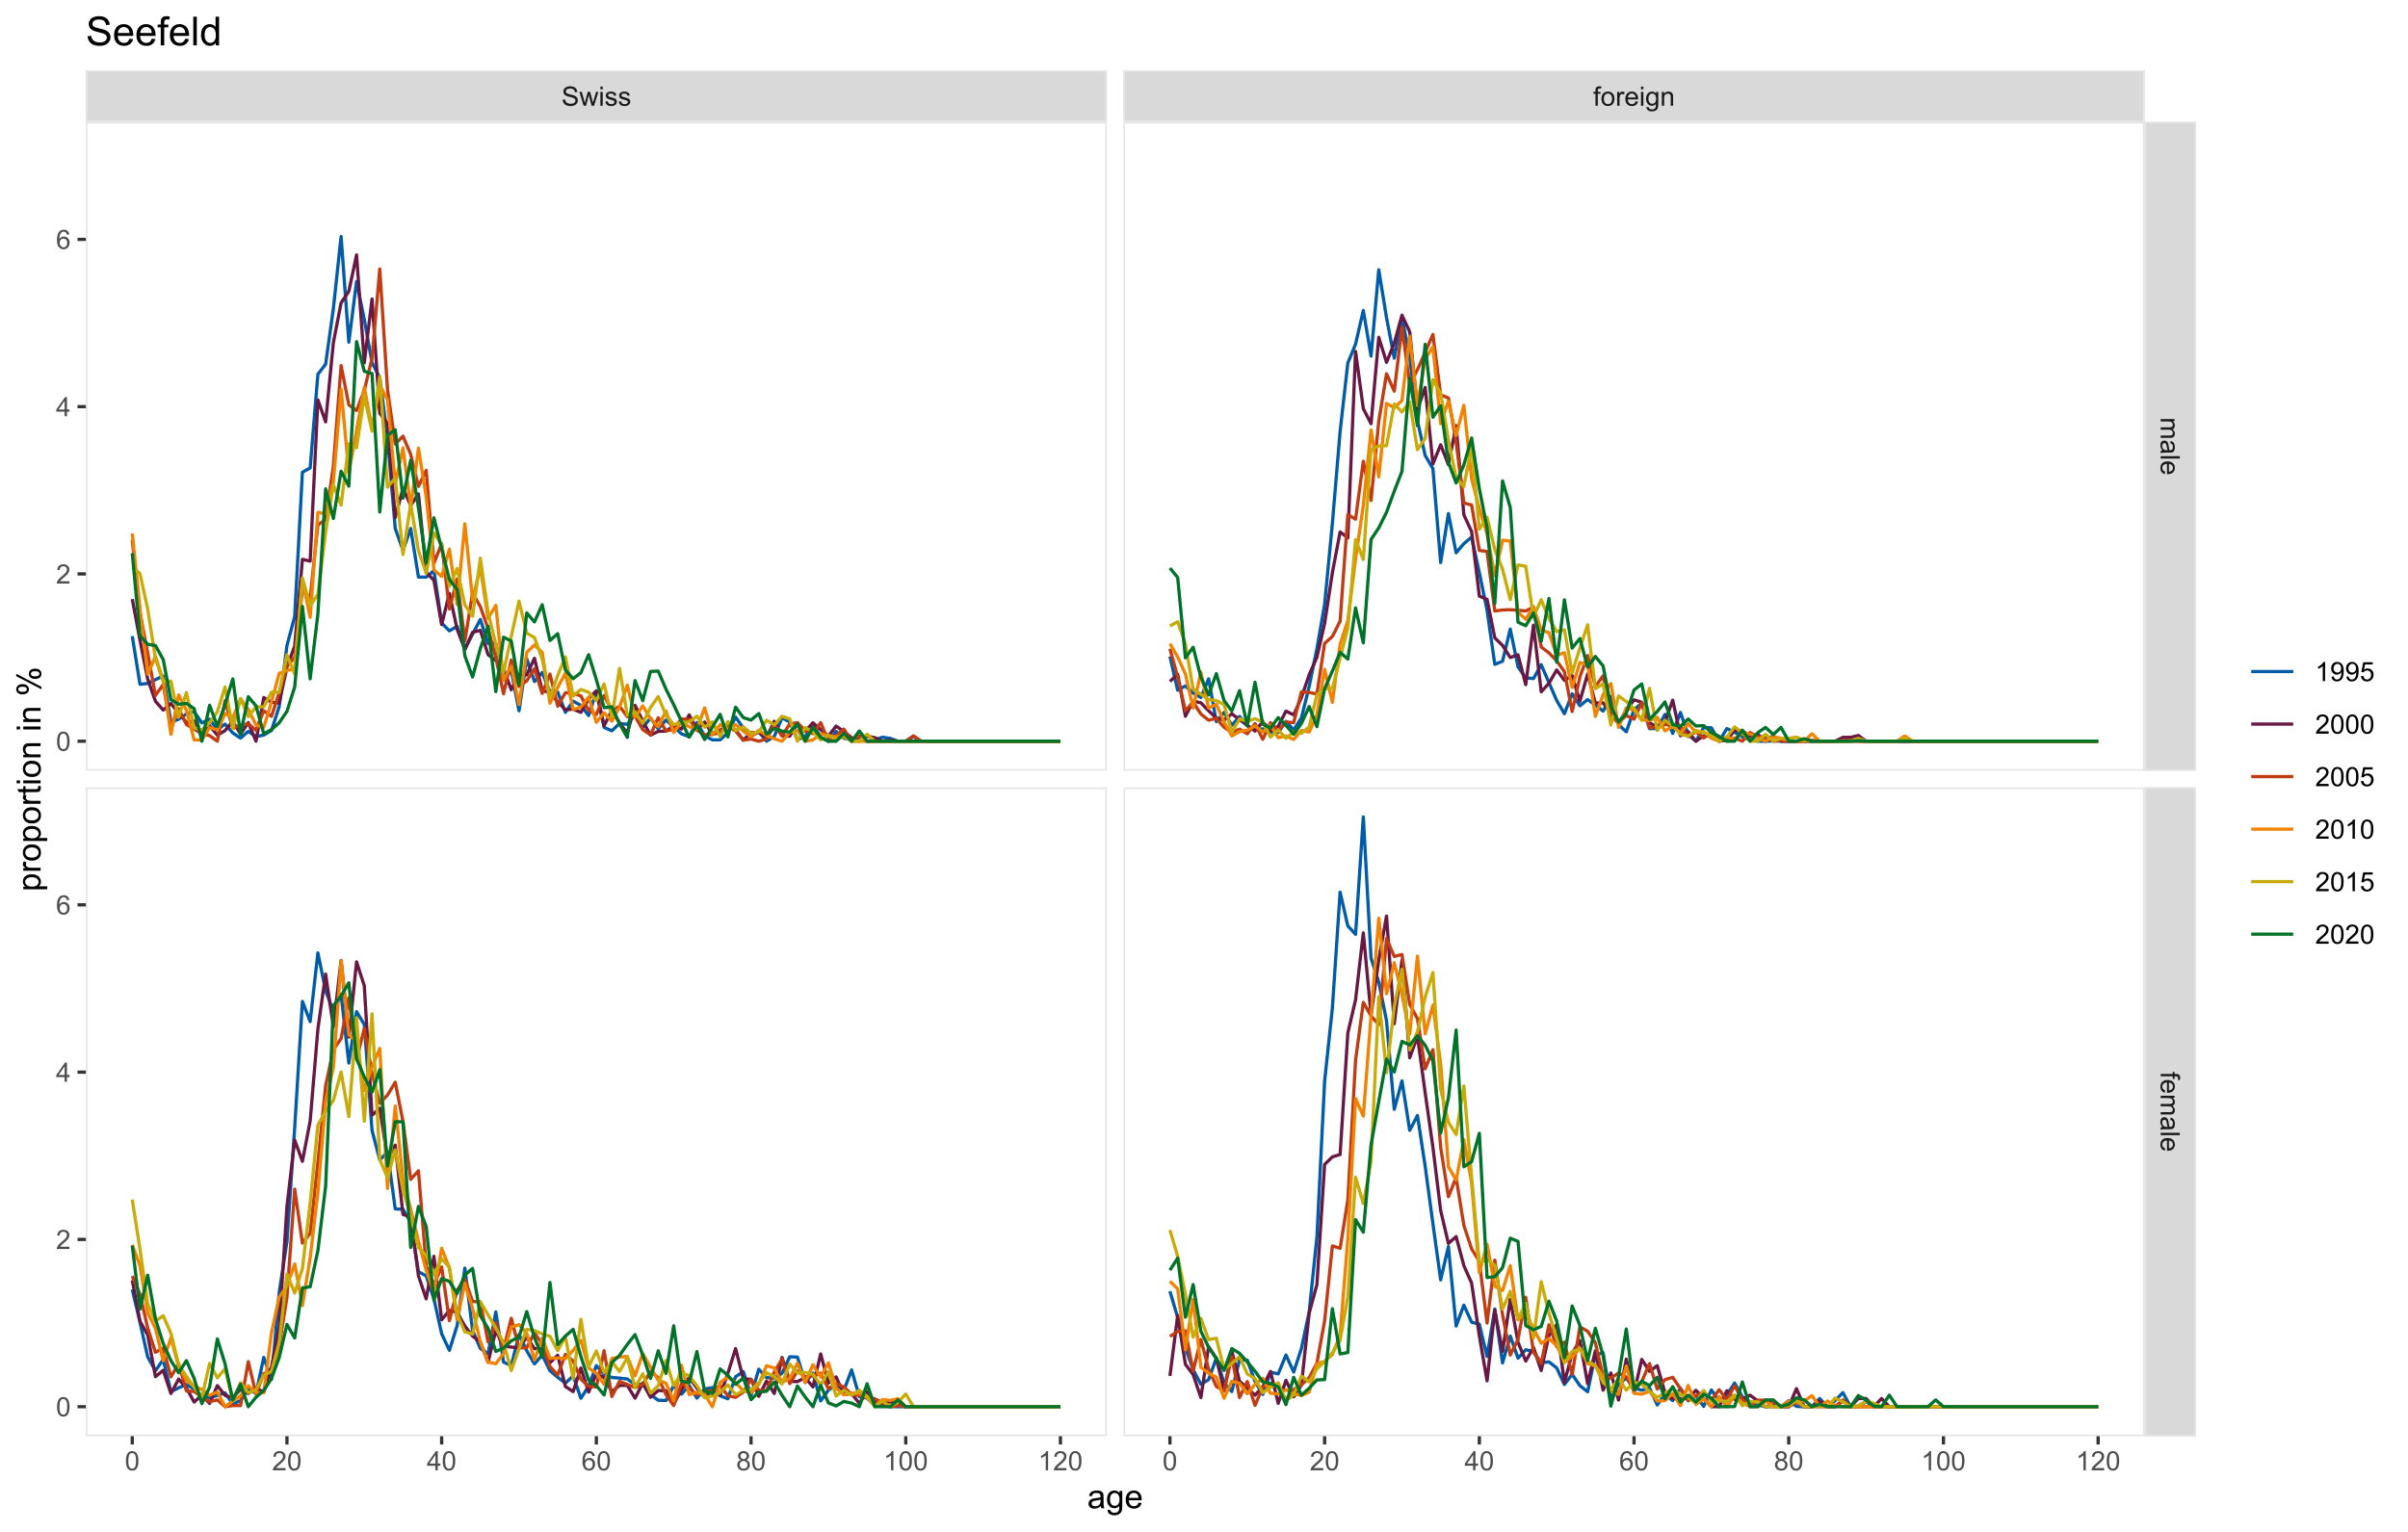 <?xml version="1.0" encoding="UTF-8"?>
<svg xmlns="http://www.w3.org/2000/svg" xmlns:xlink="http://www.w3.org/1999/xlink" width="792pt" height="504pt" viewBox="0 0 792 504" version="1.1">
<defs>
<g>
<symbol overflow="visible" id="glyph0-0">
<path style="stroke:none;" d="M 1.102 0 L 1.102 -5.5 L 5.5 -5.5 L 5.5 0 Z M 1.238 -0.137 L 5.363 -0.137 L 5.363 -5.363 L 1.238 -5.363 Z M 1.238 -0.137 "/>
</symbol>
<symbol overflow="visible" id="glyph0-1">
<path style="stroke:none;" d="M 0.395 -2.023 L 1.18 -2.094 C 1.215 -1.773 1.305 -1.516 1.441 -1.316 C 1.574 -1.113 1.785 -0.949 2.074 -0.828 C 2.359 -0.699 2.68 -0.637 3.043 -0.641 C 3.355 -0.637 3.637 -0.684 3.883 -0.781 C 4.125 -0.875 4.305 -1.008 4.426 -1.172 C 4.543 -1.336 4.605 -1.516 4.605 -1.711 C 4.605 -1.906 4.547 -2.078 4.434 -2.227 C 4.316 -2.375 4.129 -2.5 3.867 -2.602 C 3.695 -2.664 3.32 -2.766 2.746 -2.906 C 2.164 -3.047 1.758 -3.176 1.531 -3.301 C 1.227 -3.453 1.004 -3.648 0.855 -3.887 C 0.707 -4.117 0.633 -4.379 0.637 -4.672 C 0.633 -4.984 0.723 -5.281 0.906 -5.562 C 1.082 -5.836 1.344 -6.047 1.695 -6.191 C 2.039 -6.332 2.426 -6.402 2.852 -6.406 C 3.316 -6.402 3.73 -6.328 4.09 -6.18 C 4.445 -6.027 4.719 -5.805 4.91 -5.516 C 5.102 -5.219 5.203 -4.891 5.219 -4.523 L 4.422 -4.465 C 4.375 -4.863 4.23 -5.164 3.984 -5.367 C 3.734 -5.57 3.367 -5.672 2.887 -5.672 C 2.383 -5.672 2.016 -5.578 1.785 -5.395 C 1.555 -5.207 1.441 -4.984 1.441 -4.727 C 1.441 -4.496 1.52 -4.309 1.684 -4.168 C 1.84 -4.02 2.262 -3.871 2.941 -3.719 C 3.617 -3.562 4.082 -3.43 4.336 -3.316 C 4.703 -3.145 4.973 -2.93 5.148 -2.672 C 5.32 -2.414 5.406 -2.113 5.41 -1.777 C 5.406 -1.441 5.312 -1.129 5.121 -0.832 C 4.93 -0.535 4.652 -0.301 4.293 -0.137 C 3.93 0.027 3.527 0.105 3.082 0.109 C 2.512 0.105 2.031 0.023 1.648 -0.141 C 1.258 -0.305 0.957 -0.555 0.742 -0.891 C 0.52 -1.223 0.402 -1.598 0.395 -2.023 Z M 0.395 -2.023 "/>
</symbol>
<symbol overflow="visible" id="glyph0-2">
<path style="stroke:none;" d="M 1.422 0 L 0.027 -4.562 L 0.824 -4.562 L 1.551 -1.93 L 1.82 -0.949 C 1.832 -0.996 1.91 -1.309 2.059 -1.891 L 2.785 -4.562 L 3.578 -4.562 L 4.262 -1.918 L 4.492 -1.043 L 4.754 -1.926 L 5.535 -4.562 L 6.285 -4.562 L 4.859 0 L 4.055 0 L 3.332 -2.734 L 3.152 -3.512 L 2.23 0 Z M 1.422 0 "/>
</symbol>
<symbol overflow="visible" id="glyph0-3">
<path style="stroke:none;" d="M 0.586 -5.41 L 0.586 -6.301 L 1.359 -6.301 L 1.359 -5.41 Z M 0.586 0 L 0.586 -4.562 L 1.359 -4.562 L 1.359 0 Z M 0.586 0 "/>
</symbol>
<symbol overflow="visible" id="glyph0-4">
<path style="stroke:none;" d="M 0.27 -1.363 L 1.035 -1.484 C 1.078 -1.172 1.199 -0.938 1.395 -0.777 C 1.59 -0.609 1.863 -0.527 2.219 -0.531 C 2.57 -0.527 2.832 -0.602 3.008 -0.75 C 3.176 -0.895 3.262 -1.062 3.266 -1.258 C 3.262 -1.43 3.188 -1.566 3.039 -1.672 C 2.93 -1.734 2.664 -1.824 2.246 -1.934 C 1.676 -2.074 1.285 -2.195 1.066 -2.305 C 0.848 -2.406 0.68 -2.551 0.566 -2.738 C 0.453 -2.918 0.398 -3.125 0.398 -3.352 C 0.398 -3.555 0.445 -3.742 0.539 -3.914 C 0.633 -4.086 0.758 -4.23 0.918 -4.348 C 1.039 -4.434 1.203 -4.508 1.41 -4.574 C 1.617 -4.633 1.84 -4.664 2.078 -4.668 C 2.434 -4.664 2.75 -4.613 3.023 -4.512 C 3.293 -4.406 3.492 -4.266 3.621 -4.09 C 3.75 -3.914 3.84 -3.68 3.891 -3.387 L 3.133 -3.281 C 3.098 -3.516 2.996 -3.699 2.832 -3.832 C 2.664 -3.965 2.434 -4.031 2.137 -4.031 C 1.777 -4.031 1.523 -3.973 1.375 -3.855 C 1.223 -3.738 1.148 -3.598 1.148 -3.441 C 1.148 -3.34 1.18 -3.25 1.242 -3.172 C 1.305 -3.086 1.402 -3.02 1.539 -2.965 C 1.613 -2.934 1.84 -2.867 2.223 -2.766 C 2.766 -2.617 3.148 -2.496 3.367 -2.406 C 3.582 -2.312 3.75 -2.176 3.875 -2 C 3.996 -1.82 4.059 -1.602 4.062 -1.34 C 4.059 -1.078 3.984 -0.836 3.836 -0.609 C 3.684 -0.383 3.465 -0.207 3.184 -0.082 C 2.895 0.039 2.574 0.098 2.223 0.102 C 1.625 0.098 1.172 -0.02 0.863 -0.266 C 0.551 -0.508 0.355 -0.875 0.27 -1.363 Z M 0.27 -1.363 "/>
</symbol>
<symbol overflow="visible" id="glyph0-5">
<path style="stroke:none;" d="M 0.766 0 L 0.766 -3.961 L 0.082 -3.961 L 0.082 -4.562 L 0.766 -4.562 L 0.766 -5.047 C 0.762 -5.352 0.789 -5.582 0.848 -5.73 C 0.918 -5.93 1.047 -6.09 1.238 -6.219 C 1.422 -6.34 1.688 -6.402 2.027 -6.406 C 2.246 -6.402 2.484 -6.379 2.75 -6.328 L 2.633 -5.656 C 2.469 -5.68 2.32 -5.695 2.18 -5.699 C 1.945 -5.695 1.777 -5.645 1.68 -5.547 C 1.582 -5.445 1.535 -5.258 1.535 -4.984 L 1.535 -4.562 L 2.422 -4.562 L 2.422 -3.961 L 1.535 -3.961 L 1.535 0 Z M 0.766 0 "/>
</symbol>
<symbol overflow="visible" id="glyph0-6">
<path style="stroke:none;" d="M 0.293 -2.281 C 0.293 -3.125 0.527 -3.754 0.996 -4.16 C 1.387 -4.496 1.863 -4.664 2.434 -4.668 C 3.059 -4.664 3.57 -4.457 3.969 -4.051 C 4.363 -3.637 4.562 -3.07 4.566 -2.348 C 4.562 -1.758 4.477 -1.297 4.301 -0.961 C 4.125 -0.625 3.867 -0.363 3.535 -0.176 C 3.195 0.008 2.828 0.098 2.434 0.102 C 1.789 0.098 1.273 -0.102 0.883 -0.512 C 0.488 -0.918 0.293 -1.508 0.293 -2.281 Z M 1.086 -2.281 C 1.082 -1.695 1.211 -1.258 1.469 -0.969 C 1.723 -0.672 2.043 -0.527 2.434 -0.531 C 2.812 -0.527 3.133 -0.672 3.391 -0.969 C 3.645 -1.258 3.773 -1.707 3.773 -2.309 C 3.773 -2.871 3.645 -3.297 3.387 -3.59 C 3.129 -3.879 2.809 -4.023 2.434 -4.027 C 2.043 -4.023 1.723 -3.879 1.469 -3.594 C 1.211 -3.301 1.082 -2.863 1.086 -2.281 Z M 1.086 -2.281 "/>
</symbol>
<symbol overflow="visible" id="glyph0-7">
<path style="stroke:none;" d="M 0.57 0 L 0.57 -4.562 L 1.266 -4.562 L 1.266 -3.871 C 1.445 -4.191 1.609 -4.406 1.758 -4.512 C 1.906 -4.613 2.07 -4.664 2.258 -4.668 C 2.516 -4.664 2.781 -4.582 3.051 -4.418 L 2.785 -3.699 C 2.59 -3.809 2.402 -3.867 2.219 -3.867 C 2.047 -3.867 1.895 -3.816 1.762 -3.715 C 1.625 -3.613 1.527 -3.473 1.473 -3.293 C 1.383 -3.016 1.34 -2.715 1.344 -2.391 L 1.344 0 Z M 0.57 0 "/>
</symbol>
<symbol overflow="visible" id="glyph0-8">
<path style="stroke:none;" d="M 3.703 -1.469 L 4.504 -1.371 C 4.375 -0.902 4.141 -0.539 3.801 -0.285 C 3.461 -0.027 3.027 0.098 2.496 0.102 C 1.828 0.098 1.297 -0.102 0.906 -0.512 C 0.512 -0.918 0.316 -1.496 0.32 -2.242 C 0.316 -3.008 0.516 -3.605 0.914 -4.031 C 1.309 -4.453 1.82 -4.664 2.453 -4.668 C 3.059 -4.664 3.555 -4.457 3.945 -4.043 C 4.328 -3.629 4.523 -3.043 4.527 -2.289 C 4.523 -2.242 4.523 -2.176 4.523 -2.086 L 1.121 -2.086 C 1.145 -1.582 1.289 -1.195 1.547 -0.93 C 1.801 -0.66 2.117 -0.527 2.5 -0.531 C 2.781 -0.527 3.023 -0.602 3.227 -0.754 C 3.426 -0.902 3.586 -1.141 3.703 -1.469 Z M 1.164 -2.719 L 3.711 -2.719 C 3.672 -3.102 3.578 -3.387 3.422 -3.582 C 3.172 -3.879 2.852 -4.031 2.461 -4.031 C 2.105 -4.031 1.805 -3.91 1.566 -3.672 C 1.32 -3.434 1.188 -3.117 1.164 -2.719 Z M 1.164 -2.719 "/>
</symbol>
<symbol overflow="visible" id="glyph0-9">
<path style="stroke:none;" d="M 0.438 0.379 L 1.191 0.488 C 1.219 0.719 1.309 0.891 1.453 0.996 C 1.645 1.137 1.906 1.207 2.238 1.211 C 2.598 1.207 2.871 1.137 3.066 0.996 C 3.258 0.852 3.391 0.648 3.465 0.395 C 3.5 0.234 3.52 -0.094 3.52 -0.598 C 3.18 -0.199 2.758 0 2.258 0 C 1.625 0 1.141 -0.227 0.801 -0.68 C 0.453 -1.133 0.281 -1.676 0.285 -2.309 C 0.281 -2.742 0.359 -3.141 0.52 -3.512 C 0.676 -3.879 0.906 -4.164 1.207 -4.367 C 1.504 -4.562 1.855 -4.664 2.262 -4.668 C 2.797 -4.664 3.238 -4.445 3.594 -4.012 L 3.594 -4.562 L 4.305 -4.562 L 4.305 -0.617 C 4.301 0.094 4.227 0.594 4.086 0.891 C 3.938 1.188 3.711 1.422 3.398 1.594 C 3.086 1.766 2.699 1.852 2.242 1.852 C 1.695 1.852 1.254 1.727 0.922 1.484 C 0.586 1.234 0.426 0.867 0.438 0.379 Z M 1.078 -2.363 C 1.078 -1.762 1.195 -1.324 1.434 -1.051 C 1.672 -0.773 1.969 -0.637 2.328 -0.641 C 2.68 -0.637 2.98 -0.773 3.223 -1.051 C 3.461 -1.32 3.578 -1.75 3.582 -2.336 C 3.578 -2.895 3.457 -3.316 3.211 -3.602 C 2.961 -3.883 2.66 -4.023 2.316 -4.027 C 1.969 -4.023 1.676 -3.883 1.438 -3.605 C 1.195 -3.324 1.078 -2.91 1.078 -2.363 Z M 1.078 -2.363 "/>
</symbol>
<symbol overflow="visible" id="glyph0-10">
<path style="stroke:none;" d="M 0.578 0 L 0.578 -4.562 L 1.277 -4.562 L 1.277 -3.914 C 1.609 -4.414 2.09 -4.664 2.727 -4.668 C 3 -4.664 3.254 -4.613 3.484 -4.52 C 3.715 -4.418 3.887 -4.289 4.004 -4.129 C 4.113 -3.969 4.195 -3.777 4.246 -3.559 C 4.273 -3.41 4.289 -3.16 4.289 -2.805 L 4.289 0 L 3.516 0 L 3.516 -2.777 C 3.516 -3.09 3.484 -3.324 3.426 -3.484 C 3.363 -3.637 3.258 -3.762 3.105 -3.855 C 2.949 -3.949 2.77 -3.996 2.566 -3.996 C 2.234 -3.996 1.949 -3.891 1.711 -3.68 C 1.469 -3.469 1.348 -3.07 1.352 -2.492 L 1.352 0 Z M 0.578 0 "/>
</symbol>
<symbol overflow="visible" id="glyph0-11">
<path style="stroke:none;" d="M 0.367 -3.105 C 0.363 -3.848 0.438 -4.445 0.594 -4.902 C 0.742 -5.355 0.973 -5.707 1.277 -5.953 C 1.578 -6.199 1.957 -6.32 2.418 -6.324 C 2.754 -6.32 3.051 -6.254 3.309 -6.121 C 3.562 -5.984 3.773 -5.789 3.938 -5.531 C 4.102 -5.273 4.23 -4.961 4.328 -4.594 C 4.422 -4.227 4.469 -3.73 4.473 -3.105 C 4.469 -2.367 4.395 -1.77 4.242 -1.316 C 4.09 -0.859 3.863 -0.508 3.562 -0.262 C 3.258 -0.016 2.875 0.105 2.418 0.109 C 1.809 0.105 1.332 -0.109 0.988 -0.547 C 0.57 -1.066 0.363 -1.922 0.367 -3.105 Z M 1.16 -3.105 C 1.16 -2.07 1.281 -1.379 1.523 -1.039 C 1.766 -0.695 2.062 -0.527 2.418 -0.527 C 2.773 -0.527 3.074 -0.699 3.316 -1.043 C 3.559 -1.387 3.68 -2.074 3.68 -3.105 C 3.68 -4.145 3.559 -4.832 3.316 -5.172 C 3.074 -5.512 2.77 -5.684 2.41 -5.684 C 2.051 -5.684 1.77 -5.531 1.559 -5.234 C 1.293 -4.844 1.16 -4.137 1.16 -3.105 Z M 1.16 -3.105 "/>
</symbol>
<symbol overflow="visible" id="glyph0-12">
<path style="stroke:none;" d="M 4.43 -0.742 L 4.43 0 L 0.266 0 C 0.258 -0.188 0.289 -0.367 0.355 -0.539 C 0.461 -0.82 0.629 -1.098 0.863 -1.375 C 1.094 -1.648 1.434 -1.965 1.879 -2.328 C 2.562 -2.887 3.023 -3.332 3.266 -3.664 C 3.5 -3.988 3.621 -4.301 3.625 -4.594 C 3.621 -4.898 3.512 -5.156 3.297 -5.367 C 3.074 -5.578 2.789 -5.684 2.441 -5.684 C 2.066 -5.684 1.77 -5.57 1.547 -5.348 C 1.32 -5.125 1.207 -4.816 1.207 -4.422 L 0.414 -4.504 C 0.465 -5.094 0.668 -5.543 1.027 -5.855 C 1.379 -6.164 1.855 -6.32 2.457 -6.324 C 3.059 -6.32 3.539 -6.152 3.891 -5.82 C 4.242 -5.484 4.418 -5.07 4.422 -4.578 C 4.418 -4.32 4.367 -4.074 4.266 -3.832 C 4.164 -3.59 3.992 -3.332 3.754 -3.062 C 3.512 -2.793 3.113 -2.426 2.562 -1.957 C 2.094 -1.566 1.797 -1.301 1.664 -1.16 C 1.531 -1.02 1.422 -0.879 1.34 -0.742 Z M 4.43 -0.742 "/>
</symbol>
<symbol overflow="visible" id="glyph0-13">
<path style="stroke:none;" d="M 2.844 0 L 2.844 -1.508 L 0.113 -1.508 L 0.113 -2.219 L 2.988 -6.301 L 3.617 -6.301 L 3.617 -2.219 L 4.469 -2.219 L 4.469 -1.508 L 3.617 -1.508 L 3.617 0 Z M 2.844 -2.219 L 2.844 -5.059 L 0.871 -2.219 Z M 2.844 -2.219 "/>
</symbol>
<symbol overflow="visible" id="glyph0-14">
<path style="stroke:none;" d="M 4.379 -4.758 L 3.609 -4.695 C 3.539 -4.996 3.441 -5.219 3.316 -5.359 C 3.105 -5.574 2.848 -5.684 2.543 -5.688 C 2.297 -5.684 2.078 -5.617 1.895 -5.484 C 1.648 -5.305 1.457 -5.043 1.32 -4.703 C 1.176 -4.363 1.105 -3.879 1.102 -3.25 C 1.285 -3.531 1.512 -3.742 1.781 -3.879 C 2.051 -4.016 2.332 -4.082 2.629 -4.086 C 3.141 -4.082 3.578 -3.895 3.945 -3.516 C 4.305 -3.137 4.488 -2.645 4.492 -2.047 C 4.488 -1.648 4.402 -1.281 4.234 -0.941 C 4.062 -0.602 3.828 -0.34 3.531 -0.16 C 3.23 0.02 2.895 0.105 2.52 0.109 C 1.871 0.105 1.344 -0.129 0.941 -0.602 C 0.531 -1.074 0.328 -1.855 0.332 -2.949 C 0.328 -4.16 0.551 -5.047 1.004 -5.602 C 1.395 -6.082 1.926 -6.32 2.59 -6.324 C 3.086 -6.32 3.492 -6.184 3.809 -5.906 C 4.125 -5.629 4.312 -5.246 4.379 -4.758 Z M 1.219 -2.039 C 1.219 -1.773 1.273 -1.516 1.387 -1.273 C 1.5 -1.027 1.66 -0.844 1.863 -0.719 C 2.066 -0.59 2.277 -0.527 2.504 -0.527 C 2.828 -0.527 3.109 -0.656 3.348 -0.922 C 3.578 -1.184 3.695 -1.543 3.699 -2 C 3.695 -2.43 3.582 -2.773 3.352 -3.027 C 3.117 -3.273 2.824 -3.398 2.477 -3.402 C 2.121 -3.398 1.824 -3.273 1.582 -3.027 C 1.34 -2.773 1.219 -2.445 1.219 -2.039 Z M 1.219 -2.039 "/>
</symbol>
<symbol overflow="visible" id="glyph0-15">
<path style="stroke:none;" d="M 1.555 -3.418 C 1.23 -3.531 0.992 -3.699 0.84 -3.918 C 0.684 -4.133 0.609 -4.395 0.609 -4.699 C 0.609 -5.156 0.773 -5.539 1.102 -5.855 C 1.43 -6.164 1.867 -6.32 2.418 -6.324 C 2.969 -6.32 3.41 -6.16 3.746 -5.844 C 4.078 -5.523 4.246 -5.137 4.25 -4.68 C 4.246 -4.387 4.172 -4.133 4.02 -3.918 C 3.863 -3.699 3.629 -3.531 3.32 -3.418 C 3.707 -3.285 4 -3.082 4.203 -2.805 C 4.402 -2.52 4.504 -2.184 4.508 -1.801 C 4.504 -1.258 4.312 -0.805 3.934 -0.441 C 3.551 -0.074 3.051 0.105 2.434 0.109 C 1.809 0.105 1.309 -0.074 0.926 -0.441 C 0.543 -0.809 0.352 -1.27 0.355 -1.82 C 0.352 -2.23 0.457 -2.574 0.668 -2.852 C 0.875 -3.125 1.168 -3.312 1.555 -3.418 Z M 1.402 -4.727 C 1.398 -4.426 1.496 -4.184 1.688 -3.996 C 1.879 -3.805 2.129 -3.707 2.438 -3.711 C 2.734 -3.707 2.977 -3.801 3.168 -3.992 C 3.355 -4.176 3.449 -4.406 3.453 -4.684 C 3.449 -4.965 3.352 -5.203 3.16 -5.398 C 2.961 -5.586 2.719 -5.684 2.43 -5.688 C 2.129 -5.684 1.883 -5.59 1.691 -5.402 C 1.496 -5.215 1.398 -4.988 1.402 -4.727 Z M 1.152 -1.816 C 1.148 -1.598 1.199 -1.383 1.309 -1.176 C 1.41 -0.969 1.566 -0.809 1.773 -0.695 C 1.98 -0.582 2.203 -0.527 2.441 -0.527 C 2.809 -0.527 3.113 -0.645 3.355 -0.883 C 3.594 -1.121 3.715 -1.426 3.719 -1.793 C 3.715 -2.164 3.59 -2.469 3.344 -2.715 C 3.094 -2.957 2.785 -3.082 2.414 -3.082 C 2.051 -3.082 1.75 -2.961 1.512 -2.719 C 1.27 -2.477 1.148 -2.176 1.152 -1.816 Z M 1.152 -1.816 "/>
</symbol>
<symbol overflow="visible" id="glyph0-16">
<path style="stroke:none;" d="M 3.277 0 L 2.504 0 L 2.504 -4.93 C 2.316 -4.75 2.074 -4.574 1.773 -4.395 C 1.469 -4.215 1.195 -4.082 0.957 -3.996 L 0.957 -4.742 C 1.387 -4.941 1.766 -5.188 2.09 -5.48 C 2.414 -5.77 2.645 -6.051 2.781 -6.324 L 3.277 -6.324 Z M 3.277 0 "/>
</symbol>
<symbol overflow="visible" id="glyph0-17">
<path style="stroke:none;" d="M 0.48 -1.457 L 1.227 -1.527 C 1.285 -1.172 1.406 -0.918 1.586 -0.762 C 1.762 -0.605 1.988 -0.527 2.27 -0.527 C 2.504 -0.527 2.715 -0.582 2.895 -0.691 C 3.074 -0.801 3.219 -0.945 3.336 -1.129 C 3.445 -1.309 3.543 -1.555 3.621 -1.863 C 3.699 -2.172 3.738 -2.484 3.738 -2.809 C 3.738 -2.84 3.734 -2.895 3.734 -2.965 C 3.578 -2.715 3.367 -2.512 3.102 -2.363 C 2.828 -2.207 2.539 -2.133 2.23 -2.137 C 1.707 -2.133 1.266 -2.32 0.906 -2.703 C 0.543 -3.078 0.363 -3.578 0.367 -4.199 C 0.363 -4.836 0.551 -5.348 0.93 -5.738 C 1.305 -6.125 1.777 -6.32 2.348 -6.324 C 2.754 -6.32 3.129 -6.211 3.469 -5.992 C 3.809 -5.77 4.066 -5.457 4.242 -5.051 C 4.418 -4.641 4.504 -4.047 4.508 -3.277 C 4.504 -2.469 4.418 -1.828 4.246 -1.355 C 4.07 -0.875 3.809 -0.512 3.465 -0.266 C 3.117 -0.016 2.715 0.105 2.25 0.109 C 1.758 0.105 1.355 -0.027 1.043 -0.301 C 0.73 -0.574 0.543 -0.961 0.48 -1.457 Z M 3.648 -4.238 C 3.645 -4.676 3.527 -5.027 3.293 -5.293 C 3.055 -5.551 2.77 -5.684 2.441 -5.684 C 2.094 -5.684 1.793 -5.543 1.543 -5.262 C 1.285 -4.98 1.16 -4.617 1.16 -4.172 C 1.16 -3.77 1.281 -3.441 1.523 -3.195 C 1.766 -2.941 2.062 -2.816 2.418 -2.82 C 2.773 -2.816 3.066 -2.941 3.301 -3.195 C 3.527 -3.441 3.645 -3.789 3.648 -4.238 Z M 3.648 -4.238 "/>
</symbol>
<symbol overflow="visible" id="glyph0-18">
<path style="stroke:none;" d="M 0.367 -1.648 L 1.176 -1.719 C 1.234 -1.32 1.375 -1.023 1.594 -0.824 C 1.812 -0.625 2.078 -0.527 2.391 -0.527 C 2.762 -0.527 3.074 -0.668 3.336 -0.949 C 3.59 -1.23 3.719 -1.602 3.723 -2.066 C 3.719 -2.504 3.594 -2.852 3.348 -3.109 C 3.098 -3.363 2.773 -3.492 2.375 -3.492 C 2.125 -3.492 1.902 -3.434 1.703 -3.32 C 1.5 -3.207 1.344 -3.062 1.23 -2.883 L 0.504 -2.977 L 1.113 -6.215 L 4.246 -6.215 L 4.246 -5.473 L 1.73 -5.473 L 1.391 -3.781 C 1.766 -4.039 2.164 -4.172 2.582 -4.176 C 3.129 -4.172 3.594 -3.98 3.973 -3.605 C 4.352 -3.223 4.539 -2.734 4.543 -2.137 C 4.539 -1.562 4.375 -1.07 4.043 -0.656 C 3.637 -0.148 3.086 0.105 2.391 0.109 C 1.816 0.105 1.348 -0.051 0.984 -0.371 C 0.621 -0.691 0.414 -1.117 0.367 -1.648 Z M 0.367 -1.648 "/>
</symbol>
<symbol overflow="visible" id="glyph1-0">
<path style="stroke:none;" d="M 0 1.102 L 5.5 1.102 L 5.5 5.5 L 0 5.5 Z M 0.137 1.238 L 0.137 5.363 L 5.363 5.363 L 5.363 1.238 Z M 0.137 1.238 "/>
</symbol>
<symbol overflow="visible" id="glyph1-1">
<path style="stroke:none;" d="M 0 0.578 L 4.562 0.578 L 4.562 1.273 L 3.922 1.273 C 4.141 1.414 4.32 1.605 4.461 1.844 C 4.594 2.078 4.664 2.348 4.668 2.656 C 4.664 2.992 4.594 3.27 4.457 3.488 C 4.312 3.699 4.117 3.852 3.867 3.945 C 4.398 4.301 4.664 4.773 4.668 5.355 C 4.664 5.805 4.539 6.148 4.289 6.395 C 4.039 6.637 3.652 6.762 3.133 6.762 L 0 6.762 L 0 5.996 L 2.875 5.996 C 3.184 5.992 3.406 5.969 3.543 5.918 C 3.676 5.867 3.785 5.773 3.871 5.645 C 3.953 5.512 3.996 5.359 3.996 5.184 C 3.996 4.859 3.887 4.594 3.676 4.383 C 3.457 4.172 3.117 4.066 2.652 4.066 L 0 4.066 L 0 3.293 L 2.965 3.293 C 3.309 3.293 3.566 3.227 3.738 3.102 C 3.91 2.973 3.996 2.77 3.996 2.484 C 3.996 2.266 3.938 2.062 3.824 1.879 C 3.707 1.691 3.539 1.559 3.32 1.477 C 3.098 1.391 2.781 1.348 2.367 1.352 L 0 1.352 Z M 0 0.578 "/>
</symbol>
<symbol overflow="visible" id="glyph1-2">
<path style="stroke:none;" d="M 0.562 3.559 C 0.32 3.27 0.148 2.996 0.047 2.73 C -0.051 2.465 -0.098 2.18 -0.102 1.879 C -0.098 1.375 0.02 0.988 0.266 0.719 C 0.508 0.449 0.82 0.316 1.203 0.316 C 1.422 0.316 1.629 0.367 1.816 0.469 C 2 0.57 2.148 0.703 2.262 0.867 C 2.371 1.031 2.453 1.215 2.516 1.426 C 2.551 1.574 2.59 1.805 2.629 2.113 C 2.703 2.734 2.793 3.195 2.895 3.492 C 3 3.492 3.066 3.492 3.098 3.496 C 3.41 3.492 3.633 3.418 3.766 3.277 C 3.938 3.074 4.023 2.781 4.027 2.398 C 4.023 2.031 3.961 1.762 3.836 1.59 C 3.707 1.414 3.48 1.289 3.16 1.207 L 3.262 0.449 C 3.582 0.516 3.844 0.629 4.043 0.789 C 4.242 0.945 4.395 1.172 4.504 1.473 C 4.609 1.77 4.664 2.117 4.668 2.508 C 4.664 2.898 4.617 3.215 4.527 3.457 C 4.434 3.699 4.32 3.879 4.184 3.996 C 4.043 4.109 3.867 4.188 3.656 4.238 C 3.523 4.258 3.285 4.27 2.945 4.273 L 1.914 4.273 C 1.191 4.27 0.734 4.289 0.547 4.324 C 0.352 4.355 0.172 4.418 0 4.52 L 0 3.711 C 0.16 3.629 0.348 3.578 0.562 3.559 Z M 2.289 3.492 C 2.172 3.211 2.074 2.789 2 2.23 C 1.949 1.91 1.898 1.684 1.844 1.555 C 1.785 1.422 1.699 1.32 1.59 1.25 C 1.477 1.176 1.355 1.141 1.227 1.145 C 1.016 1.141 0.844 1.219 0.707 1.379 C 0.57 1.531 0.504 1.762 0.504 2.062 C 0.504 2.359 0.566 2.621 0.699 2.855 C 0.824 3.086 1.004 3.258 1.234 3.367 C 1.406 3.449 1.664 3.492 2.008 3.492 Z M 2.289 3.492 "/>
</symbol>
<symbol overflow="visible" id="glyph1-3">
<path style="stroke:none;" d="M 0 0.562 L 6.301 0.562 L 6.301 1.336 L 0 1.336 Z M 0 0.562 "/>
</symbol>
<symbol overflow="visible" id="glyph1-4">
<path style="stroke:none;" d="M 1.469 3.703 L 1.371 4.504 C 0.902 4.375 0.539 4.141 0.285 3.801 C 0.027 3.461 -0.098 3.027 -0.102 2.496 C -0.098 1.828 0.102 1.297 0.512 0.906 C 0.918 0.512 1.496 0.316 2.242 0.32 C 3.008 0.316 3.605 0.516 4.031 0.914 C 4.453 1.309 4.664 1.82 4.668 2.453 C 4.664 3.059 4.457 3.555 4.043 3.945 C 3.629 4.328 3.043 4.523 2.289 4.527 C 2.242 4.523 2.176 4.523 2.086 4.523 L 2.086 1.121 C 1.582 1.145 1.195 1.289 0.93 1.547 C 0.66 1.801 0.527 2.117 0.531 2.5 C 0.527 2.781 0.602 3.023 0.754 3.227 C 0.902 3.426 1.141 3.586 1.469 3.703 Z M 2.719 1.164 L 2.719 3.711 C 3.102 3.672 3.387 3.578 3.582 3.422 C 3.879 3.172 4.031 2.852 4.031 2.461 C 4.031 2.105 3.91 1.805 3.672 1.566 C 3.434 1.32 3.117 1.188 2.719 1.164 Z M 2.719 1.164 "/>
</symbol>
<symbol overflow="visible" id="glyph1-5">
<path style="stroke:none;" d="M 0 0.766 L 3.961 0.766 L 3.961 0.082 L 4.562 0.082 L 4.562 0.766 L 5.047 0.766 C 5.352 0.762 5.582 0.789 5.73 0.848 C 5.93 0.918 6.09 1.047 6.219 1.238 C 6.34 1.422 6.402 1.688 6.406 2.027 C 6.402 2.246 6.379 2.484 6.328 2.75 L 5.656 2.633 C 5.68 2.469 5.695 2.32 5.699 2.18 C 5.695 1.941 5.645 1.773 5.547 1.68 C 5.445 1.582 5.258 1.535 4.984 1.535 L 4.562 1.535 L 4.562 2.422 L 3.961 2.422 L 3.961 1.535 L 0 1.535 Z M 0 0.766 "/>
</symbol>
<symbol overflow="visible" id="glyph2-0">
<path style="stroke:none;" d="M 1.375 0 L 1.375 -6.875 L 6.875 -6.875 L 6.875 0 Z M 1.547 -0.172 L 6.703 -0.172 L 6.703 -6.703 L 1.547 -6.703 Z M 1.547 -0.172 "/>
</symbol>
<symbol overflow="visible" id="glyph2-1">
<path style="stroke:none;" d="M 4.445 -0.703 C 4.086 -0.398 3.742 -0.184 3.414 -0.059 C 3.082 0.066 2.727 0.129 2.348 0.129 C 1.719 0.129 1.238 -0.023 0.902 -0.328 C 0.566 -0.633 0.398 -1.023 0.398 -1.504 C 0.398 -1.781 0.461 -2.035 0.586 -2.27 C 0.711 -2.496 0.875 -2.684 1.086 -2.824 C 1.289 -2.965 1.523 -3.07 1.781 -3.141 C 1.969 -3.191 2.254 -3.238 2.641 -3.289 C 3.418 -3.375 3.992 -3.488 4.367 -3.621 C 4.367 -3.754 4.371 -3.836 4.371 -3.871 C 4.371 -4.266 4.277 -4.543 4.098 -4.703 C 3.848 -4.918 3.48 -5.027 2.996 -5.031 C 2.539 -5.027 2.203 -4.949 1.988 -4.793 C 1.77 -4.633 1.609 -4.352 1.508 -3.949 L 0.562 -4.078 C 0.648 -4.48 0.789 -4.805 0.988 -5.055 C 1.184 -5.301 1.469 -5.492 1.844 -5.629 C 2.215 -5.762 2.645 -5.828 3.137 -5.832 C 3.621 -5.828 4.02 -5.773 4.324 -5.66 C 4.629 -5.543 4.852 -5.398 4.996 -5.227 C 5.137 -5.055 5.238 -4.836 5.297 -4.57 C 5.328 -4.406 5.344 -4.109 5.344 -3.68 L 5.344 -2.391 C 5.344 -1.492 5.363 -0.922 5.406 -0.684 C 5.445 -0.445 5.527 -0.219 5.648 0 L 4.641 0 C 4.539 -0.199 4.473 -0.434 4.445 -0.703 Z M 4.367 -2.863 C 4.012 -2.719 3.488 -2.598 2.789 -2.496 C 2.391 -2.438 2.105 -2.371 1.941 -2.301 C 1.773 -2.227 1.648 -2.121 1.562 -1.988 C 1.473 -1.848 1.43 -1.695 1.43 -1.531 C 1.43 -1.27 1.527 -1.055 1.723 -0.887 C 1.918 -0.711 2.203 -0.625 2.578 -0.629 C 2.949 -0.625 3.277 -0.707 3.57 -0.871 C 3.859 -1.031 4.074 -1.254 4.211 -1.543 C 4.312 -1.754 4.363 -2.078 4.367 -2.508 Z M 4.367 -2.863 "/>
</symbol>
<symbol overflow="visible" id="glyph2-2">
<path style="stroke:none;" d="M 0.547 0.473 L 1.488 0.613 C 1.527 0.898 1.637 1.109 1.816 1.246 C 2.055 1.422 2.379 1.512 2.797 1.516 C 3.242 1.512 3.59 1.422 3.832 1.246 C 4.074 1.062 4.238 0.812 4.328 0.492 C 4.379 0.297 4.402 -0.113 4.398 -0.746 C 3.973 -0.246 3.445 0 2.82 0 C 2.031 0 1.426 -0.281 1 -0.848 C 0.566 -1.41 0.352 -2.09 0.355 -2.883 C 0.352 -3.426 0.449 -3.926 0.648 -4.391 C 0.844 -4.848 1.129 -5.203 1.504 -5.457 C 1.875 -5.703 2.316 -5.828 2.824 -5.832 C 3.496 -5.828 4.051 -5.559 4.492 -5.016 L 4.492 -5.703 L 5.383 -5.703 L 5.383 -0.773 C 5.379 0.113 5.289 0.742 5.109 1.113 C 4.93 1.484 4.641 1.777 4.25 1.992 C 3.855 2.207 3.375 2.312 2.805 2.316 C 2.121 2.312 1.57 2.16 1.152 1.855 C 0.734 1.547 0.531 1.086 0.547 0.473 Z M 1.348 -2.953 C 1.348 -2.203 1.496 -1.656 1.793 -1.316 C 2.09 -0.969 2.461 -0.797 2.91 -0.801 C 3.352 -0.797 3.723 -0.969 4.027 -1.312 C 4.324 -1.656 4.477 -2.191 4.48 -2.922 C 4.477 -3.617 4.32 -4.145 4.016 -4.5 C 3.703 -4.852 3.332 -5.027 2.895 -5.031 C 2.465 -5.027 2.098 -4.852 1.797 -4.508 C 1.496 -4.156 1.348 -3.641 1.348 -2.953 Z M 1.348 -2.953 "/>
</symbol>
<symbol overflow="visible" id="glyph2-3">
<path style="stroke:none;" d="M 4.629 -1.836 L 5.629 -1.715 C 5.469 -1.125 5.176 -0.672 4.75 -0.352 C 4.324 -0.031 3.781 0.129 3.121 0.129 C 2.281 0.129 1.617 -0.125 1.133 -0.641 C 0.641 -1.152 0.398 -1.875 0.402 -2.805 C 0.398 -3.762 0.645 -4.504 1.145 -5.035 C 1.637 -5.562 2.277 -5.828 3.066 -5.832 C 3.824 -5.828 4.449 -5.57 4.934 -5.051 C 5.418 -4.531 5.66 -3.801 5.66 -2.863 C 5.66 -2.805 5.656 -2.719 5.656 -2.605 L 1.402 -2.605 C 1.434 -1.977 1.613 -1.496 1.934 -1.164 C 2.25 -0.828 2.645 -0.66 3.125 -0.664 C 3.477 -0.66 3.781 -0.754 4.031 -0.945 C 4.281 -1.129 4.48 -1.426 4.629 -1.836 Z M 1.457 -3.398 L 4.641 -3.398 C 4.598 -3.879 4.473 -4.238 4.273 -4.48 C 3.961 -4.852 3.562 -5.039 3.078 -5.039 C 2.629 -5.039 2.258 -4.891 1.957 -4.594 C 1.652 -4.297 1.484 -3.898 1.457 -3.398 Z M 1.457 -3.398 "/>
</symbol>
<symbol overflow="visible" id="glyph3-0">
<path style="stroke:none;" d="M 0 -1.375 L -6.875 -1.375 L -6.875 -6.875 L 0 -6.875 Z M -0.172 -1.547 L -0.172 -6.703 L -6.703 -6.703 L -6.703 -1.547 Z M -0.172 -1.547 "/>
</symbol>
<symbol overflow="visible" id="glyph3-1">
<path style="stroke:none;" d="M 2.188 -0.727 L -5.703 -0.727 L -5.703 -1.605 L -4.961 -1.605 C -5.25 -1.812 -5.469 -2.047 -5.613 -2.309 C -5.758 -2.57 -5.828 -2.887 -5.832 -3.262 C -5.828 -3.746 -5.703 -4.176 -5.457 -4.551 C -5.203 -4.922 -4.852 -5.203 -4.395 -5.391 C -3.938 -5.578 -3.438 -5.672 -2.895 -5.676 C -2.309 -5.672 -1.781 -5.566 -1.316 -5.359 C -0.848 -5.148 -0.488 -4.844 -0.242 -4.449 C 0.008 -4.047 0.129 -3.629 0.129 -3.191 C 0.129 -2.867 0.062 -2.578 -0.074 -2.32 C -0.207 -2.062 -0.379 -1.852 -0.59 -1.691 L 2.188 -1.691 Z M -2.82 -1.602 C -2.082 -1.598 -1.539 -1.746 -1.191 -2.047 C -0.836 -2.34 -0.66 -2.699 -0.664 -3.125 C -0.66 -3.551 -0.844 -3.918 -1.211 -4.227 C -1.574 -4.531 -2.137 -4.688 -2.898 -4.688 C -3.625 -4.688 -4.168 -4.535 -4.531 -4.238 C -4.891 -3.938 -5.074 -3.582 -5.074 -3.168 C -5.074 -2.754 -4.879 -2.391 -4.496 -2.074 C -4.109 -1.758 -3.551 -1.598 -2.82 -1.602 Z M -2.82 -1.602 "/>
</symbol>
<symbol overflow="visible" id="glyph3-2">
<path style="stroke:none;" d="M 0 -0.715 L -5.703 -0.715 L -5.703 -1.586 L -4.84 -1.586 C -5.242 -1.805 -5.508 -2.008 -5.637 -2.199 C -5.766 -2.383 -5.828 -2.59 -5.832 -2.82 C -5.828 -3.141 -5.727 -3.473 -5.523 -3.812 L -4.625 -3.48 C -4.762 -3.242 -4.832 -3.004 -4.836 -2.773 C -4.832 -2.555 -4.77 -2.363 -4.645 -2.199 C -4.516 -2.027 -4.34 -1.91 -4.113 -1.844 C -3.77 -1.73 -3.391 -1.676 -2.984 -1.68 L 0 -1.68 Z M 0 -0.715 "/>
</symbol>
<symbol overflow="visible" id="glyph3-3">
<path style="stroke:none;" d="M -2.852 -0.367 C -3.906 -0.363 -4.688 -0.656 -5.199 -1.246 C -5.617 -1.734 -5.828 -2.332 -5.832 -3.039 C -5.828 -3.82 -5.574 -4.461 -5.062 -4.961 C -4.547 -5.457 -3.836 -5.707 -2.934 -5.711 C -2.195 -5.707 -1.617 -5.598 -1.199 -5.379 C -0.777 -5.156 -0.449 -4.832 -0.219 -4.414 C 0.016 -3.992 0.129 -3.535 0.129 -3.039 C 0.129 -2.238 -0.125 -1.594 -0.637 -1.105 C -1.148 -0.609 -1.887 -0.363 -2.852 -0.367 Z M -2.852 -1.359 C -2.121 -1.359 -1.574 -1.516 -1.211 -1.836 C -0.844 -2.152 -0.66 -2.555 -0.664 -3.039 C -0.66 -3.516 -0.844 -3.914 -1.211 -4.234 C -1.574 -4.551 -2.133 -4.711 -2.883 -4.715 C -3.586 -4.711 -4.117 -4.551 -4.484 -4.234 C -4.844 -3.91 -5.027 -3.512 -5.031 -3.039 C -5.027 -2.555 -4.848 -2.152 -4.488 -1.836 C -4.129 -1.516 -3.582 -1.359 -2.852 -1.359 Z M -2.852 -1.359 "/>
</symbol>
<symbol overflow="visible" id="glyph3-4">
<path style="stroke:none;" d="M -0.863 -2.836 L -0.012 -2.977 C 0.043 -2.703 0.07 -2.457 0.074 -2.246 C 0.07 -1.891 0.02 -1.621 -0.09 -1.43 C -0.199 -1.234 -0.348 -1.098 -0.527 -1.02 C -0.707 -0.941 -1.086 -0.902 -1.672 -0.902 L -4.953 -0.902 L -4.953 -0.195 L -5.703 -0.195 L -5.703 -0.902 L -7.117 -0.902 L -7.695 -1.863 L -5.703 -1.863 L -5.703 -2.836 L -4.953 -2.836 L -4.953 -1.863 L -1.617 -1.863 C -1.34 -1.863 -1.16 -1.879 -1.082 -1.914 C -1 -1.945 -0.938 -2 -0.895 -2.078 C -0.848 -2.152 -0.824 -2.262 -0.828 -2.41 C -0.824 -2.516 -0.836 -2.66 -0.863 -2.836 Z M -0.863 -2.836 "/>
</symbol>
<symbol overflow="visible" id="glyph3-5">
<path style="stroke:none;" d="M -6.762 -0.73 L -7.875 -0.73 L -7.875 -1.699 L -6.762 -1.699 Z M 0 -0.73 L -5.703 -0.73 L -5.703 -1.699 L 0 -1.695 Z M 0 -0.73 "/>
</symbol>
<symbol overflow="visible" id="glyph3-6">
<path style="stroke:none;" d="M 0 -0.727 L -5.703 -0.727 L -5.703 -1.594 L -4.895 -1.594 C -5.516 -2.012 -5.828 -2.617 -5.832 -3.41 C -5.828 -3.754 -5.766 -4.066 -5.645 -4.355 C -5.52 -4.641 -5.359 -4.859 -5.16 -5.004 C -4.957 -5.145 -4.719 -5.242 -4.445 -5.305 C -4.266 -5.336 -3.953 -5.355 -3.508 -5.359 L 0 -5.359 L 0 -4.395 L -3.469 -4.395 C -3.863 -4.395 -4.156 -4.355 -4.352 -4.281 C -4.543 -4.203 -4.699 -4.07 -4.82 -3.879 C -4.934 -3.688 -4.992 -3.461 -4.996 -3.207 C -4.992 -2.793 -4.859 -2.438 -4.602 -2.141 C -4.336 -1.836 -3.844 -1.688 -3.117 -1.691 L 0 -1.691 Z M 0 -0.727 "/>
</symbol>
<symbol overflow="visible" id="glyph3-7">
<path style="stroke:none;" d=""/>
</symbol>
<symbol overflow="visible" id="glyph3-8">
<path style="stroke:none;" d="M -5.984 -0.641 C -6.543 -0.637 -7.023 -0.777 -7.418 -1.062 C -7.809 -1.344 -8.004 -1.754 -8.008 -2.293 C -8.004 -2.785 -7.828 -3.195 -7.477 -3.52 C -7.125 -3.844 -6.605 -4.008 -5.926 -4.008 C -5.254 -4.008 -4.742 -3.844 -4.383 -3.516 C -4.023 -3.188 -3.844 -2.781 -3.844 -2.305 C -3.844 -1.824 -4.02 -1.43 -4.375 -1.113 C -4.73 -0.797 -5.266 -0.637 -5.984 -0.641 Z M -7.344 -2.32 C -7.34 -2.078 -7.238 -1.879 -7.031 -1.723 C -6.82 -1.562 -6.438 -1.48 -5.887 -1.484 C -5.379 -1.48 -5.023 -1.562 -4.82 -1.723 C -4.613 -1.883 -4.512 -2.082 -4.512 -2.32 C -4.512 -2.562 -4.613 -2.762 -4.82 -2.926 C -5.027 -3.082 -5.406 -3.164 -5.961 -3.164 C -6.469 -3.164 -6.828 -3.082 -7.035 -2.922 C -7.238 -2.758 -7.34 -2.559 -7.344 -2.32 Z M 0.289 -2.324 L -8.008 -6.633 L -8.008 -7.418 L 0.289 -3.125 Z M -1.848 -5.73 C -2.41 -5.73 -2.891 -5.871 -3.281 -6.152 C -3.672 -6.434 -3.867 -6.844 -3.871 -7.391 C -3.867 -7.883 -3.691 -8.293 -3.34 -8.617 C -2.988 -8.941 -2.469 -9.105 -1.789 -9.105 C -1.117 -9.105 -0.605 -8.941 -0.25 -8.613 C 0.109 -8.285 0.285 -7.879 0.289 -7.395 C 0.285 -6.918 0.113 -6.52 -0.242 -6.203 C -0.594 -5.887 -1.129 -5.73 -1.848 -5.73 Z M -3.207 -7.418 C -3.203 -7.172 -3.102 -6.969 -2.895 -6.812 C -2.684 -6.652 -2.301 -6.574 -1.75 -6.574 C -1.246 -6.574 -0.891 -6.652 -0.688 -6.816 C -0.477 -6.973 -0.375 -7.172 -0.375 -7.414 C -0.375 -7.656 -0.477 -7.859 -0.688 -8.02 C -0.891 -8.18 -1.27 -8.262 -1.824 -8.262 C -2.332 -8.262 -2.691 -8.18 -2.898 -8.02 C -3.102 -7.855 -3.203 -7.656 -3.207 -7.418 Z M -3.207 -7.418 "/>
</symbol>
<symbol overflow="visible" id="glyph4-0">
<path style="stroke:none;" d="M 1.648 0 L 1.648 -8.25 L 8.25 -8.25 L 8.25 0 Z M 1.855 -0.207 L 8.043 -0.207 L 8.043 -8.043 L 1.855 -8.043 Z M 1.855 -0.207 "/>
</symbol>
<symbol overflow="visible" id="glyph4-1">
<path style="stroke:none;" d="M 0.594 -3.035 L 1.773 -3.141 C 1.824 -2.664 1.953 -2.273 2.16 -1.973 C 2.363 -1.668 2.68 -1.422 3.113 -1.238 C 3.539 -1.051 4.023 -0.961 4.562 -0.961 C 5.035 -0.961 5.457 -1.031 5.824 -1.172 C 6.191 -1.312 6.461 -1.504 6.641 -1.754 C 6.816 -1.996 6.906 -2.27 6.91 -2.566 C 6.906 -2.863 6.82 -3.121 6.652 -3.34 C 6.477 -3.559 6.195 -3.742 5.801 -3.898 C 5.547 -3.992 4.984 -4.148 4.117 -4.359 C 3.246 -4.566 2.637 -4.762 2.293 -4.949 C 1.84 -5.184 1.504 -5.477 1.285 -5.828 C 1.059 -6.176 0.949 -6.57 0.953 -7.008 C 0.949 -7.484 1.086 -7.93 1.359 -8.344 C 1.629 -8.758 2.023 -9.07 2.543 -9.285 C 3.062 -9.5 3.641 -9.609 4.281 -9.609 C 4.98 -9.609 5.598 -9.496 6.133 -9.27 C 6.664 -9.043 7.074 -8.711 7.363 -8.273 C 7.648 -7.836 7.805 -7.34 7.832 -6.785 L 6.633 -6.695 C 6.566 -7.293 6.348 -7.746 5.977 -8.051 C 5.605 -8.355 5.055 -8.508 4.332 -8.508 C 3.57 -8.508 3.02 -8.367 2.676 -8.09 C 2.328 -7.812 2.156 -7.48 2.16 -7.09 C 2.156 -6.75 2.277 -6.469 2.527 -6.25 C 2.762 -6.027 3.391 -5.805 4.41 -5.578 C 5.426 -5.348 6.125 -5.145 6.504 -4.977 C 7.051 -4.719 7.453 -4.398 7.719 -4.012 C 7.977 -3.621 8.109 -3.172 8.113 -2.668 C 8.109 -2.16 7.965 -1.688 7.68 -1.246 C 7.391 -0.797 6.977 -0.449 6.441 -0.207 C 5.898 0.039 5.293 0.156 4.621 0.16 C 3.766 0.156 3.051 0.035 2.473 -0.211 C 1.895 -0.461 1.438 -0.836 1.109 -1.336 C 0.777 -1.836 0.605 -2.402 0.594 -3.035 Z M 0.594 -3.035 "/>
</symbol>
<symbol overflow="visible" id="glyph4-2">
<path style="stroke:none;" d="M 5.555 -2.203 L 6.754 -2.055 C 6.562 -1.352 6.211 -0.809 5.703 -0.422 C 5.188 -0.039 4.535 0.152 3.746 0.156 C 2.738 0.152 1.945 -0.152 1.363 -0.77 C 0.773 -1.383 0.48 -2.25 0.484 -3.363 C 0.48 -4.516 0.777 -5.41 1.371 -6.047 C 1.965 -6.68 2.734 -6.996 3.68 -7 C 4.594 -6.996 5.34 -6.684 5.922 -6.062 C 6.5 -5.438 6.789 -4.562 6.793 -3.434 C 6.789 -3.363 6.789 -3.258 6.785 -3.125 L 1.684 -3.125 C 1.723 -2.371 1.938 -1.797 2.32 -1.398 C 2.703 -0.996 3.18 -0.797 3.75 -0.801 C 4.176 -0.797 4.539 -0.906 4.84 -1.133 C 5.141 -1.352 5.379 -1.711 5.555 -2.203 Z M 1.746 -4.078 L 5.57 -4.078 C 5.516 -4.656 5.367 -5.086 5.129 -5.375 C 4.758 -5.82 4.281 -6.047 3.691 -6.047 C 3.16 -6.047 2.711 -5.867 2.348 -5.512 C 1.984 -5.152 1.785 -4.676 1.746 -4.078 Z M 1.746 -4.078 "/>
</symbol>
<symbol overflow="visible" id="glyph4-3">
<path style="stroke:none;" d="M 1.148 0 L 1.148 -5.941 L 0.121 -5.941 L 0.121 -6.844 L 1.148 -6.844 L 1.148 -7.574 C 1.148 -8.031 1.188 -8.371 1.27 -8.598 C 1.379 -8.895 1.574 -9.141 1.859 -9.328 C 2.137 -9.516 2.531 -9.609 3.043 -9.609 C 3.363 -9.609 3.727 -9.57 4.125 -9.492 L 3.949 -8.48 C 3.707 -8.52 3.48 -8.543 3.27 -8.547 C 2.914 -8.543 2.664 -8.469 2.52 -8.32 C 2.371 -8.168 2.297 -7.887 2.301 -7.477 L 2.301 -6.844 L 3.637 -6.844 L 3.637 -5.941 L 2.301 -5.941 L 2.301 0 Z M 1.148 0 "/>
</symbol>
<symbol overflow="visible" id="glyph4-4">
<path style="stroke:none;" d="M 0.844 0 L 0.844 -9.449 L 2.004 -9.449 L 2.004 0 Z M 0.844 0 "/>
</symbol>
<symbol overflow="visible" id="glyph4-5">
<path style="stroke:none;" d="M 5.312 0 L 5.312 -0.863 C 4.875 -0.184 4.238 0.152 3.398 0.156 C 2.852 0.152 2.348 0.004 1.891 -0.293 C 1.434 -0.594 1.078 -1.012 0.828 -1.555 C 0.574 -2.094 0.449 -2.715 0.453 -3.414 C 0.449 -4.098 0.562 -4.719 0.793 -5.273 C 1.016 -5.828 1.359 -6.254 1.816 -6.555 C 2.27 -6.848 2.777 -6.996 3.344 -7 C 3.754 -6.996 4.121 -6.91 4.445 -6.738 C 4.766 -6.562 5.027 -6.336 5.234 -6.059 L 5.234 -9.449 L 6.387 -9.449 L 6.387 0 Z M 1.645 -3.414 C 1.641 -2.535 1.824 -1.879 2.199 -1.449 C 2.566 -1.012 3.004 -0.797 3.508 -0.801 C 4.012 -0.797 4.441 -1.004 4.797 -1.422 C 5.152 -1.832 5.332 -2.465 5.332 -3.32 C 5.332 -4.254 5.148 -4.941 4.789 -5.379 C 4.422 -5.816 3.977 -6.035 3.453 -6.039 C 2.934 -6.035 2.504 -5.824 2.16 -5.406 C 1.812 -4.984 1.641 -4.32 1.645 -3.414 Z M 1.645 -3.414 "/>
</symbol>
</g>
<clipPath id="clip1">
  <path d="M 28.234 40.105 L 364.051 40.105 L 364.051 253.566 L 28.234 253.566 Z M 28.234 40.105 "/>
</clipPath>
<clipPath id="clip2">
  <path d="M 28.234 40.105 L 364.051 40.105 L 364.051 253.566 L 28.234 253.566 Z M 28.234 40.105 "/>
</clipPath>
<clipPath id="clip3">
  <path d="M 28.234 259.047 L 364.051 259.047 L 364.051 472.508 L 28.234 472.508 Z M 28.234 259.047 "/>
</clipPath>
<clipPath id="clip4">
  <path d="M 28.234 259.047 L 364.051 259.047 L 364.051 472.508 L 28.234 472.508 Z M 28.234 259.047 "/>
</clipPath>
<clipPath id="clip5">
  <path d="M 369.531 40.105 L 705.348 40.105 L 705.348 253.566 L 369.531 253.566 Z M 369.531 40.105 "/>
</clipPath>
<clipPath id="clip6">
  <path d="M 369.531 40.105 L 705.348 40.105 L 705.348 253.566 L 369.531 253.566 Z M 369.531 40.105 "/>
</clipPath>
<clipPath id="clip7">
  <path d="M 369.531 259.047 L 705.348 259.047 L 705.348 472.508 L 369.531 472.508 Z M 369.531 259.047 "/>
</clipPath>
<clipPath id="clip8">
  <path d="M 369.531 259.047 L 705.348 259.047 L 705.348 472.508 L 369.531 472.508 Z M 369.531 259.047 "/>
</clipPath>
<clipPath id="clip9">
  <path d="M 28.234 23.188 L 364.051 23.188 L 364.051 40.105 L 28.234 40.105 Z M 28.234 23.188 "/>
</clipPath>
<clipPath id="clip10">
  <path d="M 369.531 23.188 L 705.348 23.188 L 705.348 40.105 L 369.531 40.105 Z M 369.531 23.188 "/>
</clipPath>
<clipPath id="clip11">
  <path d="M 705.348 40.105 L 722.266 40.105 L 722.266 253.566 L 705.348 253.566 Z M 705.348 40.105 "/>
</clipPath>
<clipPath id="clip12">
  <path d="M 705.348 259.047 L 722.266 259.047 L 722.266 472.508 L 705.348 472.508 Z M 705.348 259.047 "/>
</clipPath>
</defs>
<g id="surface1559">
<rect x="0" y="0" width="792" height="504" style="fill:rgb(100%,100%,100%);fill-opacity:1;stroke:none;"/>
<rect x="0" y="0" width="792" height="504" style="fill:rgb(100%,100%,100%);fill-opacity:1;stroke:none;"/>
<path style="fill:none;stroke-width:1.067;stroke-linecap:round;stroke-linejoin:round;stroke:rgb(100%,100%,100%);stroke-opacity:1;stroke-miterlimit:10;" d="M 0 504 L 792 504 L 792 0 L 0 0 Z M 0 504 "/>
<g clip-path="url(#clip1)" clip-rule="nonzero">
<path style=" stroke:none;fill-rule:nonzero;fill:rgb(100%,100%,100%);fill-opacity:1;" d="M 28.234 253.566 L 364.051 253.566 L 364.051 40.105 L 28.234 40.105 Z M 28.234 253.566 "/>
</g>
<path style="fill:none;stroke-width:1.067;stroke-linecap:butt;stroke-linejoin:round;stroke:rgb(0%,36.078%,66.275%);stroke-opacity:1;stroke-miterlimit:10;" d="M 43.5 209.281 L 46.043 225.133 L 48.586 224.855 L 51.129 223.609 L 53.676 222.391 L 56.219 237.523 L 58.762 236.637 L 61.309 234.867 L 63.852 234.133 L 66.395 237.848 L 68.938 236.617 L 71.484 240.023 L 74.027 238.227 L 76.57 241.141 L 79.117 242.844 L 81.66 240.621 L 84.203 242.324 L 86.746 241.852 L 89.293 240.336 L 91.836 232.453 L 94.379 212.398 L 96.922 202.855 L 99.469 155.359 L 102.012 153.965 L 104.555 123.125 L 107.102 119.828 L 109.645 101.57 L 112.188 77.828 L 114.73 112.562 L 117.277 92.621 L 119.82 105.16 L 122.363 119.316 L 124.91 124.289 L 127.453 143.922 L 129.996 173.883 L 132.539 181.062 L 135.086 173.871 L 137.629 189.844 L 140.172 189.883 L 142.719 187.711 L 145.262 204.965 L 147.805 207.547 L 150.348 206.047 L 152.895 213.609 L 155.438 208.625 L 157.98 203.789 L 160.527 211.711 L 163.07 211.707 L 165.613 223.523 L 168.156 220.664 L 170.703 233.852 L 173.246 216.691 L 175.789 224.223 L 178.336 221.262 L 180.879 227.566 L 183.422 227.672 L 185.965 234.359 L 188.512 230.695 L 191.055 232.062 L 193.598 235.418 L 196.145 227.535 L 198.688 239.312 L 201.23 240.43 L 203.773 238.035 L 206.32 238.289 L 208.863 235.07 L 211.406 239.379 L 213.949 236.254 L 216.496 239.793 L 219.039 236.887 L 221.582 239.176 L 224.129 241.414 L 226.672 242.379 L 229.215 237.699 L 231.758 242.078 L 234.305 243.41 L 236.848 243.41 L 239.391 241.078 L 241.938 235.93 L 244.48 239.527 L 247.023 242.27 L 249.566 240.703 L 252.113 243.863 L 254.656 242.301 L 257.199 236.176 L 259.746 237.543 L 262.289 243.324 L 264.832 242.379 L 267.375 238.199 L 269.922 242.555 L 272.465 243.863 L 275.008 240.641 L 277.555 242.844 L 280.098 243.41 L 282.641 242.555 L 285.184 243.863 L 287.73 243.41 L 290.273 242.555 L 292.816 242.93 L 295.363 243.863 L 297.906 243.863 L 300.449 242.324 L 302.992 243.863 L 348.785 243.863 "/>
<path style="fill:none;stroke-width:1.067;stroke-linecap:butt;stroke-linejoin:round;stroke:rgb(40.784%,9.412%,26.275%);stroke-opacity:1;stroke-miterlimit:10;" d="M 43.5 197.078 L 46.043 210.648 L 48.586 223.449 L 51.129 230.711 L 53.676 233.617 L 56.219 231.461 L 58.762 234.625 L 61.309 237.691 L 63.852 237.199 L 66.395 241.191 L 68.938 238.703 L 71.484 241.867 L 74.027 240.363 L 76.57 237.297 L 79.117 241.531 L 81.66 237.715 L 84.203 243.863 L 86.746 229.48 L 89.293 231.047 L 91.836 231.301 L 94.379 219.426 L 96.922 212.547 L 99.469 184.02 L 102.012 184.617 L 104.555 131.574 L 107.102 138.797 L 109.645 112.777 L 112.188 99.645 L 114.73 95.844 L 117.277 83.859 L 119.82 119.367 L 122.363 98.375 L 124.91 135.996 L 127.453 139.316 L 129.996 170.273 L 132.539 160.633 L 135.086 166.289 L 137.629 162.5 L 140.172 188.27 L 142.719 190.922 L 145.262 205.484 L 147.805 195.234 L 150.348 207.008 L 152.895 213.613 L 155.438 208.012 L 157.98 207.387 L 160.527 215.375 L 163.07 217.332 L 165.613 219.984 L 168.156 226.945 L 170.703 222.145 L 173.246 222.043 L 175.789 216.582 L 178.336 227.211 L 180.879 227.801 L 183.422 230.863 L 185.965 233.539 L 188.512 233.297 L 191.055 234.371 L 193.598 229.879 L 196.145 227.246 L 198.688 238.777 L 201.23 233.719 L 203.773 237.871 L 206.32 241.191 L 208.863 232.055 L 211.406 237.215 L 213.949 241.867 L 216.496 240.621 L 219.039 240.539 L 221.582 238.801 L 224.129 239.867 L 226.672 235.219 L 229.215 239.945 L 231.758 237.551 L 234.305 241.531 L 236.848 241.035 L 239.391 238.621 L 241.938 240.125 L 244.48 243.527 L 247.023 240.957 L 249.566 241.035 L 252.113 242.695 L 254.656 237.297 L 257.199 242.121 L 259.746 242.203 L 262.289 238.125 L 264.832 240.539 L 267.375 237.789 L 269.922 240.043 L 272.465 242.121 L 275.008 238.879 L 277.555 240.699 L 280.098 242.695 L 282.641 243.863 L 285.184 242.203 L 287.73 242.695 L 290.273 243.863 L 292.816 243.527 L 295.363 243.863 L 348.785 243.863 "/>
<path style="fill:none;stroke-width:1.067;stroke-linecap:butt;stroke-linejoin:round;stroke:rgb(75.686%,23.137%,7.451%);stroke-opacity:1;stroke-miterlimit:10;" d="M 43.5 177.648 L 46.043 201.633 L 48.586 214.859 L 51.129 228.781 L 53.676 225.215 L 56.219 239.582 L 58.762 233.125 L 61.309 238.359 L 63.852 239.875 L 66.395 241.375 L 68.938 242.008 L 71.484 243.863 L 74.027 230.57 L 76.57 239.605 L 79.117 238.633 L 81.66 238.105 L 84.203 240.234 L 86.746 233.844 L 89.293 235.68 L 91.836 227.895 L 94.379 219.203 L 96.922 216.254 L 99.469 194.031 L 102.012 196.84 L 104.555 172.711 L 107.102 170.957 L 109.645 153.395 L 112.188 120.285 L 114.73 133.219 L 117.277 135.07 L 119.82 128.434 L 122.363 117.852 L 124.91 88.496 L 127.453 128.141 L 129.996 146.074 L 132.539 143.512 L 135.086 149.484 L 137.629 160.027 L 140.172 154.742 L 142.719 185.285 L 145.262 178.895 L 147.805 200.367 L 150.348 190.496 L 152.895 210.832 L 155.438 195.074 L 157.98 199.594 L 160.527 206.781 L 163.07 216.375 L 165.613 228.254 L 168.156 217.16 L 170.703 225.848 L 173.246 223.992 L 175.789 220.004 L 178.336 228.152 L 180.879 221.758 L 183.422 232.328 L 185.965 227.895 L 188.512 228.152 L 191.055 228.969 L 193.598 233.656 L 196.145 235.086 L 198.688 228.781 L 201.23 233.758 L 203.773 232.348 L 206.32 235.785 L 208.863 235.703 L 211.406 240.043 L 213.949 241.734 L 216.496 236.141 L 219.039 240.488 L 221.582 239.961 L 224.129 236.504 L 226.672 236.672 L 229.215 240.234 L 231.758 241.734 L 234.305 241.648 L 236.848 240.129 L 239.391 238.992 L 241.938 240.488 L 244.48 243.508 L 247.023 243.145 L 249.566 243.863 L 252.113 243.145 L 254.656 238.465 L 257.199 242.09 L 259.746 238.191 L 262.289 237.746 L 264.832 240.32 L 267.375 241.375 L 269.922 237.746 L 272.465 243.863 L 275.008 242.008 L 277.555 239.875 L 280.098 243.863 L 282.641 242.09 L 285.184 243.863 L 297.906 243.863 L 300.449 242.09 L 302.992 243.863 L 348.785 243.863 "/>
<path style="fill:none;stroke-width:1.067;stroke-linecap:butt;stroke-linejoin:round;stroke:rgb(94.51%,50.98%,0.784%);stroke-opacity:1;stroke-miterlimit:10;" d="M 43.5 175.516 L 46.043 200.316 L 48.586 221.836 L 51.129 215.957 L 53.676 223.766 L 56.219 241.59 L 58.762 228.637 L 61.309 233.656 L 63.852 243.449 L 66.395 243.449 L 68.938 239.336 L 71.484 240.145 L 74.027 234.781 L 76.57 236.152 L 79.117 229.883 L 81.66 233.387 L 84.203 238.504 L 86.746 239.336 L 89.293 230.891 L 91.836 221.543 L 94.379 220.582 L 96.922 220.07 L 99.469 190.766 L 102.012 203.105 L 104.555 168.59 L 107.102 169.008 L 109.645 158.523 L 112.188 128.023 L 114.73 155.598 L 117.277 141.531 L 119.82 127.383 L 122.363 141.043 L 124.91 126.77 L 127.453 131.516 L 129.996 159.133 L 132.539 147.367 L 135.086 166.867 L 137.629 147.418 L 140.172 163.473 L 142.719 187.457 L 145.262 189.668 L 147.805 180.656 L 150.348 198.867 L 152.895 172.328 L 155.438 197.402 L 157.98 186.531 L 160.527 203.398 L 163.07 199.168 L 165.613 223.883 L 168.156 219.141 L 170.703 231.816 L 173.246 214.637 L 175.789 212.188 L 178.336 214.652 L 180.879 231.379 L 183.422 226.164 L 185.965 221.438 L 188.512 233.461 L 191.055 232.625 L 193.598 229.348 L 196.145 237.672 L 198.688 234.488 L 201.23 237.277 L 203.773 232.555 L 206.32 225.453 L 208.863 235.934 L 211.406 232.238 L 213.949 236.449 L 216.496 239.113 L 219.039 233.977 L 221.582 240.977 L 224.129 237.668 L 226.672 239.113 L 229.215 239.848 L 231.758 232.871 L 234.305 241.809 L 236.848 238.406 L 239.391 239.754 L 241.938 238.406 L 244.48 240.559 L 247.023 242.418 L 249.566 240.266 L 252.113 242.004 L 254.656 243.031 L 257.199 243.863 L 259.746 240.977 L 262.289 240.363 L 264.832 243.863 L 267.375 243.449 L 269.922 241.395 L 272.465 242.004 L 275.008 242.418 L 277.555 241.809 L 280.098 243.863 L 348.785 243.863 "/>
<path style="fill:none;stroke-width:1.067;stroke-linecap:butt;stroke-linejoin:round;stroke:rgb(78.431%,67.059%,3.137%);stroke-opacity:1;stroke-miterlimit:10;" d="M 43.5 186.547 L 46.043 188.719 L 48.586 200.422 L 51.129 216.645 L 53.676 224.23 L 56.219 224.129 L 58.762 235.965 L 61.309 227.832 L 63.852 239.457 L 66.395 240.137 L 68.938 237.84 L 71.484 234.191 L 74.027 226 L 76.57 239.691 L 79.117 229.84 L 81.66 235.758 L 84.203 232.547 L 86.746 232.574 L 89.293 227.75 L 91.836 227.773 L 94.379 215.441 L 96.922 221.805 L 99.469 190.145 L 102.012 199.246 L 104.555 195.602 L 107.102 174.996 L 109.645 159.508 L 112.188 166.164 L 114.73 146.031 L 117.277 147.316 L 119.82 130.238 L 122.363 141.863 L 124.91 123.844 L 127.453 160.301 L 129.996 157.246 L 132.539 182.434 L 135.086 165.793 L 137.629 181.129 L 140.172 188.59 L 142.719 175.34 L 145.262 179.172 L 147.805 192.867 L 150.348 186.996 L 152.895 199.016 L 155.438 202.742 L 157.98 183.66 L 160.527 201.492 L 163.07 211.945 L 165.613 221.152 L 168.156 209.422 L 170.703 197.762 L 173.246 208.328 L 175.789 209.762 L 178.336 216.793 L 180.879 229.578 L 183.422 222.25 L 185.965 216.141 L 188.512 228.949 L 191.055 226.84 L 193.598 227.723 L 196.145 230.488 L 198.688 225.012 L 201.23 235.965 L 203.773 219.898 L 206.32 235.312 L 208.863 234.32 L 211.406 237.949 L 213.949 232.781 L 216.496 229.184 L 219.039 235.312 L 221.582 238.387 L 224.129 237.711 L 226.672 237.5 L 229.215 235.625 L 231.758 239.25 L 234.305 237.5 L 236.848 242.324 L 239.391 237.398 L 241.938 240.344 L 244.48 239.141 L 247.023 241.23 L 249.566 240.789 L 252.113 236.953 L 254.656 238.492 L 257.199 235.648 L 259.746 236.531 L 262.289 243.863 L 264.832 239.379 L 267.375 240.789 L 269.922 243.422 L 272.465 241.883 L 275.008 243.422 L 277.555 242.324 L 280.098 243.863 L 282.641 243.863 L 285.184 241.57 L 287.73 243.863 L 348.785 243.863 "/>
<path style="fill:none;stroke-width:1.067;stroke-linecap:butt;stroke-linejoin:round;stroke:rgb(0%,44.706%,16.078%);stroke-opacity:1;stroke-miterlimit:10;" d="M 43.5 181.992 L 46.043 209.141 L 48.586 211.977 L 51.129 212.387 L 53.676 216.969 L 56.219 230.211 L 58.762 231.699 L 61.309 231.418 L 63.852 233.125 L 66.395 243.863 L 68.938 232.043 L 71.484 238.902 L 74.027 231.75 L 76.57 223.367 L 79.117 241.562 L 81.66 229.215 L 84.203 232.242 L 86.746 241.41 L 89.293 240.023 L 91.836 237.781 L 94.379 234.031 L 96.922 226.02 L 99.469 199.516 L 102.012 223.332 L 104.555 201.988 L 107.102 160.832 L 109.645 170.594 L 112.188 155.02 L 114.73 159.953 L 117.277 112.398 L 119.82 122.16 L 122.363 122.914 L 124.91 168.445 L 127.453 143.145 L 129.996 141.406 L 132.539 163.914 L 135.086 151.406 L 137.629 167.109 L 140.172 185.105 L 142.719 170.355 L 145.262 180.52 L 147.805 190.652 L 150.348 193.957 L 152.895 215.762 L 155.438 222.738 L 157.98 213.355 L 160.527 206.059 L 163.07 227.543 L 165.613 209.629 L 168.156 210.906 L 170.703 225.434 L 173.246 201.656 L 175.789 204.621 L 178.336 198.941 L 180.879 210.73 L 183.422 208.484 L 185.965 220.445 L 188.512 223.289 L 191.055 221.312 L 193.598 215.387 L 196.145 223.602 L 198.688 232.828 L 201.23 232.547 L 203.773 238.117 L 206.32 242.617 L 208.863 223.914 L 211.406 230.523 L 213.949 220.906 L 216.496 220.797 L 219.039 226.711 L 221.582 231.84 L 224.129 237.285 L 226.672 242.539 L 229.215 238.59 L 231.758 243.312 L 234.305 239.18 L 236.848 235.016 L 239.391 242.457 L 241.938 232.668 L 244.48 236.102 L 247.023 236.91 L 249.566 234.762 L 252.113 241.488 L 254.656 239.695 L 257.199 240.543 L 259.746 240.852 L 262.289 238.156 L 264.832 243.863 L 267.375 239.301 L 269.922 242.617 L 272.465 243.863 L 275.008 243.863 L 277.555 241.242 L 280.098 243.863 L 282.641 240.5 L 285.184 243.863 L 348.785 243.863 "/>
<g clip-path="url(#clip2)" clip-rule="nonzero">
<path style="fill:none;stroke-width:1.067;stroke-linecap:round;stroke-linejoin:round;stroke:rgb(89.804%,89.804%,89.804%);stroke-opacity:1;stroke-miterlimit:10;" d="M 28.234 253.566 L 364.051 253.566 L 364.051 40.105 L 28.234 40.105 Z M 28.234 253.566 "/>
</g>
<g clip-path="url(#clip3)" clip-rule="nonzero">
<path style=" stroke:none;fill-rule:nonzero;fill:rgb(100%,100%,100%);fill-opacity:1;" d="M 28.234 472.508 L 364.051 472.508 L 364.051 259.047 L 28.234 259.047 Z M 28.234 472.508 "/>
</g>
<path style="fill:none;stroke-width:1.067;stroke-linecap:butt;stroke-linejoin:round;stroke:rgb(0%,36.078%,66.275%);stroke-opacity:1;stroke-miterlimit:10;" d="M 43.5 424.227 L 46.043 435.074 L 48.586 446.445 L 51.129 450.984 L 53.676 447.273 L 56.219 457.859 L 58.762 456.594 L 61.309 455.523 L 63.852 456.984 L 66.395 459.305 L 68.938 459.789 L 71.484 459.117 L 74.027 458.27 L 76.57 461.953 L 79.117 460.781 L 81.66 456.895 L 84.203 458.477 L 86.746 446.586 L 89.293 453.836 L 91.836 425.168 L 94.379 408.547 L 96.922 371.074 L 99.469 329.461 L 102.012 336.098 L 104.555 313.5 L 107.102 325.949 L 109.645 332.695 L 112.188 327.23 L 114.73 349.762 L 117.277 332.836 L 119.82 337.062 L 122.363 371.918 L 124.91 381.598 L 127.453 379.059 L 129.996 397.719 L 132.539 397.855 L 135.086 402.125 L 137.629 418.379 L 140.172 419.77 L 142.719 427.324 L 145.262 438.801 L 147.805 444.258 L 150.348 436.141 L 152.895 417.215 L 155.438 437.762 L 157.98 443.645 L 160.527 445.395 L 163.07 431.633 L 165.613 448.121 L 168.156 449.297 L 170.703 439.09 L 173.246 444.387 L 175.789 448.734 L 178.336 445.801 L 180.879 450.965 L 183.422 453.117 L 185.965 455.051 L 188.512 452.656 L 191.055 460.031 L 193.598 456.051 L 196.145 449.289 L 198.688 452.156 L 201.23 453.195 L 203.773 453.398 L 206.32 453.691 L 208.863 455.516 L 211.406 455.395 L 213.949 458.805 L 216.496 460.68 L 219.039 460.762 L 221.582 455.832 L 224.129 458.691 L 226.672 455.844 L 229.215 459.977 L 231.758 456.977 L 234.305 456.527 L 236.848 459.223 L 239.391 460.191 L 241.938 452.938 L 244.48 451.254 L 247.023 459.059 L 249.566 450.48 L 252.113 453.242 L 254.656 453.363 L 257.199 451.82 L 259.746 446.367 L 262.289 446.48 L 264.832 454.84 L 267.375 451.742 L 269.922 460.887 L 272.465 457.359 L 275.008 455.551 L 277.555 457.441 L 280.098 450.707 L 282.641 459.484 L 285.184 459.98 L 287.73 462.395 L 290.273 462.395 L 292.816 462.805 L 348.785 462.805 "/>
<path style="fill:none;stroke-width:1.067;stroke-linecap:butt;stroke-linejoin:round;stroke:rgb(40.784%,9.412%,26.275%);stroke-opacity:1;stroke-miterlimit:10;" d="M 43.5 421.176 L 46.043 434.672 L 48.586 439.172 L 51.129 452.926 L 53.676 450.832 L 56.219 458.473 L 58.762 453.699 L 61.309 456.633 L 63.852 461.266 L 66.395 459.023 L 68.938 461.723 L 71.484 455.863 L 74.027 459.098 L 76.57 459.867 L 79.117 457.098 L 81.66 458.473 L 84.203 456.617 L 86.746 458.012 L 89.293 449.746 L 91.836 436.77 L 94.379 396.957 L 96.922 375.086 L 99.469 382.082 L 102.012 368.824 L 104.555 338.57 L 107.102 320.48 L 109.645 337.75 L 112.188 315.992 L 114.73 341.195 L 117.277 316.461 L 119.82 324.328 L 122.363 366.914 L 124.91 364.578 L 127.453 381.234 L 129.996 376.758 L 132.539 399.543 L 135.086 400.391 L 137.629 419.742 L 140.172 427.324 L 142.719 413.32 L 145.262 434.215 L 147.805 431.145 L 150.348 431.75 L 152.895 436.273 L 155.438 439.574 L 157.98 441.559 L 160.527 448.188 L 163.07 437.777 L 165.613 442.883 L 168.156 443.195 L 170.703 443.434 L 173.246 439.961 L 175.789 443.727 L 178.336 443.746 L 180.879 448.371 L 183.422 445.879 L 185.965 456.16 L 188.512 457.848 L 191.055 450.078 L 193.598 458.012 L 196.145 452.062 L 198.688 453.203 L 201.23 457.848 L 203.773 455.848 L 206.32 455.773 L 208.863 460.016 L 211.406 455.02 L 213.949 459.723 L 216.496 457.48 L 219.039 457.555 L 221.582 461.867 L 224.129 457.242 L 226.672 453.148 L 229.215 456.707 L 231.758 459.723 L 234.305 457.391 L 236.848 459.098 L 239.391 451.848 L 241.938 443.672 L 244.48 453.68 L 247.023 453.773 L 249.566 459.41 L 252.113 454.379 L 254.656 458.473 L 257.199 446.594 L 259.746 454.473 L 262.289 454.543 L 264.832 453.223 L 267.375 456.305 L 269.922 445.438 L 272.465 455.02 L 275.008 453 L 277.555 458.785 L 280.098 458.477 L 282.641 461.723 L 285.184 457.793 L 287.73 461.41 L 290.273 461.723 L 292.816 461.188 L 295.363 461.723 L 297.906 462.805 L 348.785 462.805 "/>
<path style="fill:none;stroke-width:1.067;stroke-linecap:butt;stroke-linejoin:round;stroke:rgb(75.686%,23.137%,7.451%);stroke-opacity:1;stroke-miterlimit:10;" d="M 43.5 419.82 L 46.043 425.812 L 48.586 436.918 L 51.129 444.918 L 53.676 443.543 L 56.219 452.98 L 58.762 448.637 L 61.309 457.609 L 63.852 457.805 L 66.395 459.566 L 68.938 461.133 L 71.484 460.582 L 74.027 462.805 L 76.57 462.434 L 79.117 462.434 L 81.66 447.977 L 84.203 458.641 L 86.746 451.879 L 89.293 451.418 L 91.836 442.691 L 94.379 426.777 L 96.922 391.219 L 99.469 408.98 L 102.012 405.805 L 104.555 382.387 L 107.102 357.219 L 109.645 345.305 L 112.188 341.684 L 114.73 328.242 L 117.277 348.543 L 119.82 338.398 L 122.363 353.172 L 124.91 363.031 L 127.453 360.266 L 129.996 356.059 L 132.539 368.941 L 135.086 388.02 L 137.629 385.203 L 140.172 416.555 L 142.719 422.684 L 145.262 416.828 L 147.805 434.512 L 150.348 424.449 L 152.895 420.922 L 155.438 428.188 L 157.98 428.344 L 160.527 441.496 L 163.07 435.199 L 165.613 443.902 L 168.156 433.715 L 170.703 443.527 L 173.246 443.355 L 175.789 438.438 L 178.336 442.316 L 180.879 449.562 L 183.422 452.406 L 185.965 445.578 L 188.512 447.777 L 191.055 453.727 L 193.598 456.129 L 196.145 456.305 L 198.688 444.367 L 201.23 459.457 L 203.773 454.457 L 206.32 455.492 L 208.863 456.508 L 211.406 455.492 L 213.949 451.219 L 216.496 453.266 L 219.039 458.816 L 221.582 462.434 L 224.129 455.293 L 226.672 456.594 L 229.215 458.926 L 231.758 457.715 L 234.305 457.609 L 236.848 455.773 L 239.391 459.191 L 241.938 459.742 L 244.48 457.98 L 247.023 453.816 L 249.566 457.434 L 252.113 457.516 L 254.656 451.418 L 257.199 447.145 L 259.746 455.207 L 262.289 451.043 L 264.832 452.98 L 267.375 452.609 L 269.922 451.789 L 272.465 456.883 L 275.008 455.207 L 277.555 456.309 L 280.098 458.73 L 282.641 459.105 L 285.184 459.566 L 287.73 460.207 L 290.273 461.508 L 292.816 462.805 L 295.363 462.434 L 297.906 462.805 L 348.785 462.805 "/>
<path style="fill:none;stroke-width:1.067;stroke-linecap:butt;stroke-linejoin:round;stroke:rgb(94.51%,50.98%,0.784%);stroke-opacity:1;stroke-miterlimit:10;" d="M 43.5 409.516 L 46.043 416.434 L 48.586 431.93 L 51.129 437.055 L 53.676 447.703 L 56.219 440.191 L 58.762 449.598 L 61.309 454.121 L 63.852 456.113 L 66.395 457.16 L 68.938 459.023 L 71.484 457.98 L 74.027 462.805 L 76.57 460.914 L 79.117 459.25 L 81.66 455.891 L 84.203 458.301 L 86.746 458.207 L 89.293 438.445 L 91.836 426.727 L 94.379 423.07 L 96.922 415.832 L 99.469 429.516 L 102.012 413.859 L 104.555 392.27 L 107.102 362.539 L 109.645 351.137 L 112.188 316.082 L 114.73 340.418 L 117.277 342.637 L 119.82 358.734 L 122.363 350.938 L 124.91 344.926 L 127.453 391 L 129.996 363.883 L 132.539 387.941 L 135.086 397.82 L 137.629 408.312 L 140.172 417.922 L 142.719 425.234 L 145.262 410.68 L 147.805 417.18 L 150.348 434.219 L 152.895 422.207 L 155.438 430.566 L 157.98 441.535 L 160.527 448.148 L 163.07 448.672 L 165.613 445.316 L 168.156 436.629 L 170.703 435.809 L 173.246 438.645 L 175.789 447.434 L 178.336 440.188 L 180.879 446.902 L 183.422 446.781 L 185.965 447.004 L 188.512 444.27 L 191.055 440.957 L 193.598 450.062 L 196.145 451.828 L 198.688 455.469 L 201.23 446.906 L 203.773 446.48 L 206.32 446.285 L 208.863 452.656 L 211.406 445.336 L 213.949 449.816 L 216.496 454.121 L 219.039 455.066 L 221.582 460.914 L 224.129 449.191 L 226.672 458.828 L 229.215 458.102 L 231.758 458.727 L 234.305 462.805 L 236.848 454.844 L 239.391 453.074 L 241.938 454.867 L 244.48 457.578 L 247.023 458.207 L 249.566 455.469 L 252.113 449.316 L 254.656 450.039 L 257.199 454.844 L 259.746 453.477 L 262.289 448.477 L 264.832 454.844 L 267.375 448.996 L 269.922 453.074 L 272.465 448.375 L 275.008 456.734 L 277.555 458.922 L 280.098 458.402 L 282.641 458.402 L 285.184 459.871 L 287.73 462.383 L 290.273 460.492 L 292.816 460.719 L 295.363 460.191 L 297.906 462.805 L 348.785 462.805 "/>
<path style="fill:none;stroke-width:1.067;stroke-linecap:butt;stroke-linejoin:round;stroke:rgb(78.431%,67.059%,3.137%);stroke-opacity:1;stroke-miterlimit:10;" d="M 43.5 394.664 L 46.043 410.98 L 48.586 428.945 L 51.129 434.672 L 53.676 432.887 L 56.219 438.688 L 58.762 449.023 L 61.309 452.793 L 63.852 456.34 L 66.395 459.883 L 68.938 448.531 L 71.484 453.312 L 74.027 450.312 L 76.57 460.922 L 79.117 454.898 L 81.66 458.223 L 84.203 457.277 L 86.746 452.395 L 89.293 451.23 L 91.836 441.613 L 94.379 419.133 L 96.922 425.395 L 99.469 417.367 L 102.012 395.801 L 104.555 370.145 L 107.102 365.512 L 109.645 362.047 L 112.188 352.676 L 114.73 367.324 L 117.277 334.824 L 119.82 368.863 L 122.363 333.562 L 124.91 381.496 L 127.453 387.445 L 129.996 378.332 L 132.539 391.5 L 135.086 400.168 L 137.629 410.41 L 140.172 413.102 L 142.719 419.348 L 145.262 414.117 L 147.805 416.973 L 150.348 432.344 L 152.895 438.172 L 155.438 438.91 L 157.98 428.301 L 160.527 432.57 L 163.07 436.93 L 165.613 441.758 L 168.156 450.906 L 170.703 443.723 L 173.246 437.375 L 175.789 437.797 L 178.336 438.836 L 180.879 439.633 L 183.422 444.34 L 185.965 439.68 L 188.512 453.609 L 191.055 434.055 L 193.598 449.672 L 196.145 444.488 L 198.688 451.551 L 201.23 448.008 L 203.773 451.23 L 206.32 446.641 L 208.863 456.535 L 211.406 451.949 L 213.949 458.316 L 216.496 455.914 L 219.039 447.59 L 221.582 455.816 L 224.129 451.754 L 226.672 452.598 L 229.215 455.914 L 231.758 459.883 L 234.305 459.262 L 236.848 458.195 L 239.391 455.617 L 241.938 458.84 L 244.48 457.578 L 247.023 457.18 L 249.566 454.973 L 252.113 451.652 L 254.656 452.891 L 257.199 455.297 L 259.746 448.727 L 262.289 451.75 L 264.832 451.527 L 267.375 452.172 L 269.922 455.617 L 272.465 451.332 L 275.008 459.262 L 277.555 457.379 L 280.098 459.039 L 282.641 457.379 L 285.184 459.461 L 287.73 462.805 L 290.273 460.922 L 292.816 462.805 L 295.363 461.344 L 297.906 458.645 L 300.449 462.805 L 348.785 462.805 "/>
<path style="fill:none;stroke-width:1.067;stroke-linecap:butt;stroke-linejoin:round;stroke:rgb(0%,44.706%,16.078%);stroke-opacity:1;stroke-miterlimit:10;" d="M 43.5 409.824 L 46.043 430.66 L 48.586 419.531 L 51.129 433.945 L 53.676 442.031 L 56.219 447.637 L 58.762 451.641 L 61.309 447.645 L 63.852 453.52 L 66.395 461.805 L 68.938 456.375 L 71.484 440.508 L 74.027 448.695 L 76.57 460.562 L 79.117 455.441 L 81.66 462.805 L 84.203 459.699 L 86.746 457.469 L 89.293 453.512 L 91.836 446.594 L 94.379 435.746 L 96.922 440.195 L 99.469 423.734 L 102.012 423.363 L 104.555 411.469 L 107.102 390.25 L 109.645 330.859 L 112.188 327.656 L 114.73 323.348 L 117.277 348.391 L 119.82 354.289 L 122.363 359.285 L 124.91 351.906 L 127.453 383.621 L 129.996 369.055 L 132.539 369.07 L 135.086 410.418 L 137.629 396.898 L 140.172 403.492 L 142.719 427.746 L 145.262 420.641 L 147.805 421.574 L 150.348 425.551 L 152.895 419.441 L 155.438 417.32 L 157.98 432.859 L 160.527 437.039 L 163.07 444.621 L 165.613 443.512 L 168.156 441.117 L 170.703 439.922 L 173.246 431.52 L 175.789 440.062 L 178.336 446.547 L 180.879 421.953 L 183.422 442.395 L 185.965 439.566 L 188.512 437.355 L 191.055 446.254 L 193.598 454.062 L 196.145 455.887 L 198.688 458.926 L 201.23 448.281 L 203.773 445.922 L 206.32 442.332 L 208.863 439.078 L 211.406 445.82 L 213.949 453.516 L 216.496 444.426 L 219.039 451.855 L 221.582 436.184 L 224.129 454.398 L 226.672 454.906 L 229.215 444.668 L 231.758 457.703 L 234.305 458.438 L 236.848 450.375 L 239.391 452.465 L 241.938 455.41 L 244.48 453.418 L 247.023 460.488 L 249.566 457.977 L 252.113 457.738 L 254.656 454.676 L 257.199 459.031 L 259.746 462.805 L 262.289 456.012 L 264.832 459.629 L 267.375 462.805 L 269.922 455.785 L 272.465 461.539 L 275.008 462.543 L 277.555 461.086 L 280.098 461.613 L 282.641 462.805 L 285.184 455.262 L 287.73 462.805 L 292.816 462.805 L 295.363 460.562 L 297.906 462.805 L 348.785 462.805 "/>
<g clip-path="url(#clip4)" clip-rule="nonzero">
<path style="fill:none;stroke-width:1.067;stroke-linecap:round;stroke-linejoin:round;stroke:rgb(89.804%,89.804%,89.804%);stroke-opacity:1;stroke-miterlimit:10;" d="M 28.234 472.508 L 364.051 472.508 L 364.051 259.047 L 28.234 259.047 Z M 28.234 472.508 "/>
</g>
<g clip-path="url(#clip5)" clip-rule="nonzero">
<path style=" stroke:none;fill-rule:nonzero;fill:rgb(100%,100%,100%);fill-opacity:1;" d="M 369.531 253.566 L 705.348 253.566 L 705.348 40.105 L 369.531 40.105 Z M 369.531 253.566 "/>
</g>
<path style="fill:none;stroke-width:1.067;stroke-linecap:butt;stroke-linejoin:round;stroke:rgb(0%,36.078%,66.275%);stroke-opacity:1;stroke-miterlimit:10;" d="M 384.797 215.945 L 387.34 227.082 L 389.883 225.676 L 392.426 228.039 L 394.973 229.477 L 397.516 223.336 L 400.059 237.41 L 402.605 234.402 L 405.148 238.617 L 407.691 235.723 L 410.234 238.797 L 412.781 240.043 L 415.324 239.793 L 417.867 240.867 L 420.414 241.023 L 422.957 237.324 L 425.5 240.156 L 428.043 236.164 L 430.59 225.855 L 433.133 213.43 L 435.676 198.812 L 438.223 172.184 L 440.766 141.934 L 443.309 119.422 L 445.852 113.211 L 448.398 102.141 L 450.941 117.148 L 453.484 88.766 L 456.031 104.512 L 458.574 117.828 L 461.117 104.352 L 463.66 117.562 L 466.207 138.43 L 468.75 149.871 L 471.293 154.18 L 473.836 185.066 L 476.383 168.961 L 478.926 181.871 L 481.469 178.859 L 484.016 176.715 L 486.559 188.391 L 489.102 200.793 L 491.645 218.57 L 494.191 217.555 L 496.734 206.957 L 499.277 219.395 L 501.824 223.008 L 504.367 223.246 L 506.91 218.699 L 509.453 224.586 L 512 230.445 L 514.543 234.801 L 517.086 228.258 L 519.633 232.199 L 522.176 230.168 L 524.719 231.941 L 527.262 233.953 L 529.809 229.172 L 532.352 238.43 L 534.895 240.77 L 537.441 233.461 L 539.984 231.344 L 542.527 239.727 L 545.07 239.676 L 547.617 235.043 L 550.16 241.285 L 552.703 234.398 L 555.25 241.719 L 557.793 243.863 L 560.336 239.355 L 562.879 239.438 L 565.426 243.863 L 567.969 239.703 L 570.512 240.895 L 573.059 242.395 L 575.602 243.414 L 578.145 243.863 L 580.688 243.863 L 583.234 243.777 L 585.777 243.863 L 690.086 243.863 "/>
<path style="fill:none;stroke-width:1.067;stroke-linecap:butt;stroke-linejoin:round;stroke:rgb(40.784%,9.412%,26.275%);stroke-opacity:1;stroke-miterlimit:10;" d="M 384.797 224.188 L 387.34 221.828 L 389.883 235.645 L 392.426 230.668 L 394.973 231.227 L 397.516 233.84 L 400.059 236.27 L 402.605 236.91 L 405.148 234.848 L 410.234 238.629 L 412.781 240.516 L 415.324 237.445 L 417.867 240.344 L 420.414 238.992 L 422.957 233.949 L 425.5 235.195 L 428.043 229.484 L 430.59 221.996 L 433.133 216.246 L 435.676 205.125 L 438.223 188.434 L 440.766 175.008 L 443.309 176.957 L 445.852 115.648 L 448.398 134.449 L 450.941 139.398 L 453.484 110.984 L 456.031 119.215 L 458.574 112.91 L 461.117 103.688 L 463.66 109.164 L 466.207 134.785 L 468.75 127.449 L 471.293 152.617 L 473.836 146.332 L 476.383 152.875 L 478.926 140.047 L 481.469 169.379 L 484.016 174.906 L 486.559 196.117 L 489.102 197.191 L 491.645 209.871 L 494.191 212.34 L 496.734 216.332 L 499.277 215.434 L 501.824 225.258 L 504.367 205.668 L 506.91 227.602 L 509.453 224.809 L 512 220.41 L 514.543 223.824 L 517.086 222.301 L 519.633 230.688 L 522.176 221.738 L 524.719 231.309 L 527.262 231.223 L 529.809 234.656 L 532.352 238.07 L 534.895 233.672 L 537.441 230.238 L 539.984 231.055 L 542.527 237.812 L 545.07 239.164 L 547.617 237.555 L 550.16 230.344 L 552.703 242.062 L 555.25 240.707 L 557.793 243.863 L 560.336 242.062 L 562.879 242.23 L 565.426 243.863 L 567.969 243.496 L 570.512 240.344 L 573.059 240.43 L 575.602 242.23 L 578.145 241.609 L 580.688 243.863 L 583.234 242.062 L 585.777 243.863 L 603.586 243.863 L 606.129 242.598 L 608.672 242.598 L 611.219 241.973 L 613.762 243.863 L 690.086 243.863 "/>
<path style="fill:none;stroke-width:1.067;stroke-linecap:butt;stroke-linejoin:round;stroke:rgb(75.686%,23.137%,7.451%);stroke-opacity:1;stroke-miterlimit:10;" d="M 384.797 213.418 L 387.34 222.797 L 389.883 233.852 L 392.426 230.969 L 394.973 234.922 L 397.516 236.934 L 400.059 236.375 L 402.605 239.277 L 405.148 240.965 L 407.691 239.895 L 410.234 241.418 L 412.781 238.062 L 415.324 243.246 L 417.867 237.754 L 420.414 240.348 L 422.957 237.535 L 425.5 237.754 L 428.043 227.602 L 430.59 227.836 L 433.133 228.305 L 435.676 211.676 L 438.223 209.41 L 440.766 204.332 L 443.309 169.285 L 445.852 170.82 L 448.398 151.762 L 450.941 164.656 L 453.484 138.594 L 456.031 122.969 L 458.574 128.695 L 461.117 107.715 L 463.66 126.414 L 466.207 121.641 L 468.75 115.871 L 471.293 110.031 L 473.836 129.93 L 476.383 130.922 L 478.926 145.445 L 481.469 165.477 L 484.016 166.137 L 486.559 181.102 L 489.102 181.434 L 491.645 201.016 L 494.191 200.688 L 496.734 200.598 L 499.277 200.777 L 501.824 201 L 504.367 199.75 L 506.91 212.871 L 509.453 214.809 L 512 217.406 L 514.543 220.98 L 517.086 234.09 L 519.633 222.738 L 522.176 215.664 L 524.719 225.875 L 527.262 222.34 L 529.809 235.684 L 532.352 237.754 L 534.895 235.398 L 537.441 236.609 L 539.984 231.207 L 542.527 239.512 L 545.07 239.055 L 547.617 238.371 L 550.16 238.68 L 552.703 238.914 L 555.25 242.344 L 557.793 240.742 L 560.336 242.793 L 562.879 240.891 L 565.426 242.344 L 567.969 243.863 L 570.512 242.793 L 573.059 243.863 L 575.602 240.965 L 578.145 242.484 L 580.688 242.344 L 583.234 243.863 L 585.777 243.555 L 588.32 243.863 L 593.41 243.863 L 595.953 243.555 L 598.496 243.863 L 603.586 243.863 L 606.129 243.555 L 608.672 243.555 L 611.219 243.863 L 690.086 243.863 "/>
<path style="fill:none;stroke-width:1.067;stroke-linecap:butt;stroke-linejoin:round;stroke:rgb(94.51%,50.98%,0.784%);stroke-opacity:1;stroke-miterlimit:10;" d="M 384.797 211.77 L 387.34 216.168 L 389.883 221.738 L 392.426 232.938 L 394.973 221.102 L 397.516 232.957 L 400.059 231.715 L 402.605 237.504 L 405.148 242.129 L 407.691 240.688 L 410.234 240.238 L 412.781 238.812 L 415.324 240.824 L 417.867 238.59 L 420.414 242.695 L 422.957 242.129 L 425.5 243.281 L 428.043 240.324 L 430.59 240.824 L 433.133 235.258 L 435.676 220.238 L 438.223 231.086 L 440.766 211.941 L 443.309 204.184 L 445.852 183.828 L 448.398 166.262 L 450.941 141.469 L 453.484 156.895 L 456.031 132.727 L 458.574 134.184 L 461.117 131.762 L 463.66 110.629 L 466.207 133.434 L 468.75 118.16 L 471.293 114.086 L 473.836 139.398 L 476.383 131.973 L 478.926 143.316 L 481.469 133.348 L 484.016 157.57 L 486.559 167.309 L 489.102 175.664 L 491.645 189.422 L 494.191 177.742 L 496.734 177.988 L 499.277 201.41 L 501.824 203.727 L 504.367 199.602 L 506.91 207.34 L 509.453 208.148 L 512 215.617 L 514.543 214.742 L 517.086 226.168 L 519.633 217.973 L 522.176 218.711 L 524.719 235.684 L 527.262 228.523 L 529.809 224.867 L 532.352 239.309 L 534.895 232.883 L 537.441 233.66 L 539.984 236.77 L 542.527 237.062 L 545.07 235.996 L 547.617 240.461 L 550.16 239.02 L 552.703 241.113 L 555.25 238.094 L 557.793 240.977 L 560.336 240.688 L 562.879 242.852 L 565.426 243.863 L 567.969 242.422 L 570.512 243.281 L 573.059 241.113 L 575.602 241.406 L 578.145 242.852 L 580.688 243.863 L 583.234 242.422 L 585.777 242.852 L 588.32 243.574 L 590.863 243.863 L 593.41 243.863 L 595.953 241.406 L 598.496 243.863 L 623.938 243.863 L 626.48 242.129 L 629.027 243.863 L 690.086 243.863 "/>
<path style="fill:none;stroke-width:1.067;stroke-linecap:butt;stroke-linejoin:round;stroke:rgb(78.431%,67.059%,3.137%);stroke-opacity:1;stroke-miterlimit:10;" d="M 384.797 205.945 L 387.34 204.543 L 389.883 211.871 L 392.426 226.672 L 394.973 228.402 L 397.516 230.164 L 400.059 230.508 L 402.605 231.805 L 405.148 240.871 L 407.691 236.516 L 410.234 237.324 L 412.781 236.449 L 415.324 237.535 L 417.867 242.504 L 420.414 240.125 L 422.957 242.91 L 425.5 240.805 L 428.043 241.273 L 430.59 239.168 L 433.133 228.551 L 435.676 226.574 L 438.223 226.508 L 440.766 216.438 L 443.309 206.633 L 445.852 177.57 L 448.398 184.094 L 450.941 147.863 L 453.484 146.762 L 456.031 146.633 L 458.574 132.902 L 461.117 135.535 L 463.66 132.258 L 466.207 147.957 L 468.75 144.188 L 471.293 124.922 L 473.836 129.375 L 476.383 144.785 L 478.926 157.137 L 481.469 160.07 L 484.016 146.766 L 486.559 174.105 L 489.102 170.188 L 491.645 180.762 L 494.191 187.293 L 496.734 197.27 L 499.277 185.855 L 501.824 186.316 L 504.367 203.051 L 506.91 197.316 L 509.453 203.473 L 512 207.781 L 514.543 207.23 L 517.086 221.344 L 519.633 213.219 L 522.176 205.559 L 524.719 226.57 L 527.262 225.004 L 529.809 238.535 L 532.352 228.969 L 534.895 230.801 L 537.441 233.098 L 539.984 237.031 L 542.527 226.441 L 545.07 240.32 L 547.617 237 L 550.16 238.75 L 552.703 241.551 L 555.25 242.164 L 557.793 240.32 L 560.336 241.012 L 562.879 241.953 L 565.426 243.863 L 567.969 242.504 L 570.512 239.168 L 573.059 241 L 575.602 243.863 L 578.145 243.863 L 580.688 241.551 L 583.234 243.863 L 585.777 242.91 L 588.32 242.91 L 590.863 242.504 L 593.41 243.59 L 595.953 243.863 L 608.672 243.863 L 611.219 242.91 L 613.762 243.863 L 623.938 243.863 L 626.48 242.91 L 629.027 243.863 L 690.086 243.863 "/>
<path style="fill:none;stroke-width:1.067;stroke-linecap:butt;stroke-linejoin:round;stroke:rgb(0%,44.706%,16.078%);stroke-opacity:1;stroke-miterlimit:10;" d="M 384.797 186.902 L 387.34 189.98 L 389.883 216.422 L 392.426 212.945 L 394.973 222.773 L 397.516 228.609 L 400.059 221.633 L 402.605 230.488 L 405.148 233.922 L 407.691 227.227 L 410.234 238.648 L 412.781 224.449 L 415.324 238.227 L 417.867 239.574 L 420.414 236.094 L 422.957 238.656 L 425.5 241.578 L 428.043 238.016 L 430.59 232.453 L 433.133 239.074 L 435.676 226.578 L 438.223 220.773 L 440.766 214.613 L 443.309 216.84 L 445.852 199.992 L 448.398 211.484 L 450.941 177.496 L 453.484 173.66 L 456.031 168.539 L 458.574 161.598 L 461.117 155.055 L 463.66 124.41 L 466.207 140.055 L 468.75 113.262 L 471.293 137.27 L 473.836 133.527 L 476.383 152.062 L 478.926 158.906 L 481.469 152.953 L 484.016 144.098 L 486.559 160.754 L 489.102 173.707 L 491.645 198.516 L 494.191 158.227 L 496.734 166.945 L 499.277 204.707 L 501.824 205.863 L 504.367 201.68 L 506.91 210.984 L 509.453 196.898 L 512 217.871 L 514.543 197.348 L 517.086 213.223 L 519.633 210.07 L 522.176 219.453 L 524.719 215.961 L 527.262 219.09 L 529.809 232.297 L 532.352 237.555 L 534.895 234.695 L 537.441 227.008 L 539.984 225.008 L 542.527 236.652 L 545.07 234.082 L 547.617 230.938 L 550.16 238.367 L 552.703 238.969 L 555.25 236.551 L 557.793 238.852 L 560.336 238.723 L 562.879 240.965 L 565.426 242.324 L 567.969 243.863 L 570.512 243.863 L 573.059 240.23 L 575.602 243.863 L 578.145 241.047 L 580.688 239.324 L 583.234 241.652 L 585.777 239.324 L 588.32 243.863 L 590.863 243.863 L 593.41 243.043 L 595.953 243.863 L 608.672 243.863 L 611.219 243.684 L 613.762 243.863 L 690.086 243.863 "/>
<g clip-path="url(#clip6)" clip-rule="nonzero">
<path style="fill:none;stroke-width:1.067;stroke-linecap:round;stroke-linejoin:round;stroke:rgb(89.804%,89.804%,89.804%);stroke-opacity:1;stroke-miterlimit:10;" d="M 369.531 253.566 L 705.348 253.566 L 705.348 40.105 L 369.531 40.105 Z M 369.531 253.566 "/>
</g>
<g clip-path="url(#clip7)" clip-rule="nonzero">
<path style=" stroke:none;fill-rule:nonzero;fill:rgb(100%,100%,100%);fill-opacity:1;" d="M 369.531 472.508 L 705.348 472.508 L 705.348 259.047 L 369.531 259.047 Z M 369.531 472.508 "/>
</g>
<path style="fill:none;stroke-width:1.067;stroke-linecap:butt;stroke-linejoin:round;stroke:rgb(0%,36.078%,66.275%);stroke-opacity:1;stroke-miterlimit:10;" d="M 384.797 424.84 L 387.34 433.438 L 389.883 443.418 L 392.426 450.594 L 394.973 455.426 L 397.516 453.902 L 400.059 446.809 L 402.605 455 L 405.148 457.824 L 407.691 447.328 L 410.234 447.488 L 412.781 454.469 L 415.324 458.766 L 417.867 451.461 L 420.414 451.996 L 422.957 445.793 L 425.5 451.395 L 428.043 443.672 L 430.59 431.625 L 433.133 407.07 L 435.676 355.699 L 438.223 331.664 L 440.766 293.523 L 443.309 304.641 L 445.852 307.383 L 448.398 268.75 L 450.941 315.262 L 453.484 323.074 L 456.031 335.832 L 458.574 364.977 L 461.117 355.613 L 463.66 371.891 L 466.207 366.988 L 468.75 383.742 L 471.293 402.57 L 473.836 421.078 L 476.383 410.117 L 478.926 436.273 L 481.469 429.395 L 484.016 434.992 L 486.559 435.664 L 489.102 446.258 L 491.645 430.684 L 494.191 448.406 L 496.734 439.57 L 499.277 446.84 L 501.824 444.07 L 504.367 444.629 L 506.91 448.391 L 509.453 448.047 L 512 450.035 L 514.543 455.504 L 517.086 452.148 L 519.633 455.879 L 522.176 457.887 L 524.719 445.758 L 527.262 445.074 L 529.809 460.379 L 532.352 455.371 L 534.895 453.344 L 537.441 456.699 L 539.984 457.379 L 542.527 456.617 L 545.07 462.238 L 547.617 458.676 L 550.16 460.809 L 552.703 456.77 L 555.25 460.672 L 557.793 459.23 L 560.336 462.699 L 562.879 457.297 L 565.426 460.809 L 567.969 458.934 L 570.512 455 L 573.059 459.52 L 575.602 462.238 L 578.145 462.238 L 580.688 462.805 L 585.777 462.805 L 588.32 460.809 L 590.863 462.699 L 593.41 462.805 L 595.953 462.805 L 598.496 460.105 L 601.043 462.805 L 603.586 460.809 L 606.129 458.172 L 608.672 462.805 L 611.219 462.699 L 613.762 461.164 L 616.305 462.805 L 618.852 462.699 L 621.395 462.805 L 690.086 462.805 "/>
<path style="fill:none;stroke-width:1.067;stroke-linecap:butt;stroke-linejoin:round;stroke:rgb(40.784%,9.412%,26.275%);stroke-opacity:1;stroke-miterlimit:10;" d="M 384.797 452.676 L 387.34 432.84 L 389.883 448.855 L 392.426 452.23 L 394.973 459.816 L 397.516 443.066 L 400.059 446.863 L 402.605 457.535 L 405.148 444.551 L 407.691 454.418 L 410.234 456.73 L 412.781 459.016 L 415.324 456.316 L 417.867 451.199 L 420.414 461.715 L 422.957 454.129 L 425.5 459.559 L 428.043 455.637 L 430.59 432.012 L 433.133 422.664 L 435.676 383.098 L 438.223 380.609 L 440.766 379.848 L 443.309 339.859 L 445.852 328.957 L 448.398 306.91 L 450.941 333.883 L 453.484 315.832 L 456.031 301.387 L 458.574 336.793 L 461.117 315.91 L 463.66 347.996 L 466.207 340.953 L 468.75 359.566 L 471.293 377.461 L 473.836 398.23 L 476.383 409.098 L 478.926 406.84 L 481.469 416.398 L 484.016 422.109 L 486.559 439.5 L 489.102 454.289 L 491.645 431.055 L 494.191 444.676 L 496.734 427.477 L 499.277 441.594 L 501.824 447.797 L 504.367 443.324 L 506.91 450.91 L 509.453 439.277 L 512 435.773 L 514.543 454.836 L 517.086 445.254 L 519.633 441.047 L 522.176 455.219 L 524.719 444.426 L 527.262 457.371 L 529.809 451.719 L 532.352 460.617 L 534.895 447.125 L 537.441 458.211 L 539.984 447.25 L 542.527 451.172 L 545.07 449.305 L 547.617 458.211 L 550.16 460.105 L 555.25 460.105 L 557.793 457.406 L 562.879 462.805 L 565.426 462.805 L 567.969 457.535 L 570.512 460.363 L 573.059 460.363 L 575.602 459.016 L 580.688 462.805 L 583.234 462.258 L 585.777 462.805 L 588.32 462.805 L 590.863 456.859 L 593.41 462.805 L 595.953 462.805 L 598.496 460.91 L 601.043 462.805 L 603.586 462.805 L 606.129 460.91 L 608.672 462.805 L 611.219 460.105 L 613.762 460.105 L 616.305 462.805 L 618.852 460.105 L 621.395 462.805 L 690.086 462.805 "/>
<path style="fill:none;stroke-width:1.067;stroke-linecap:butt;stroke-linejoin:round;stroke:rgb(75.686%,23.137%,7.451%);stroke-opacity:1;stroke-miterlimit:10;" d="M 384.797 439.691 L 387.34 438.078 L 389.883 437.879 L 392.426 451.082 L 394.973 440.688 L 397.516 450.445 L 400.059 456.137 L 402.605 457.543 L 405.148 446.359 L 407.691 459.793 L 410.234 454.531 L 412.781 462.371 L 415.324 456.344 L 417.867 455.293 L 420.414 456.137 L 422.957 460.559 L 425.5 457.109 L 428.043 455.602 L 430.59 453.25 L 433.133 448.504 L 435.676 434.555 L 438.223 409.898 L 440.766 410.695 L 443.309 394.805 L 445.852 348.82 L 448.398 329.781 L 450.941 334.246 L 453.484 337.105 L 456.031 308.754 L 458.574 314.676 L 461.117 314.043 L 463.66 330.414 L 466.207 335.16 L 468.75 351.648 L 471.293 345.355 L 473.836 377.465 L 476.383 393.715 L 478.926 387.402 L 481.469 403.164 L 484.016 410.879 L 486.559 415.016 L 489.102 435.293 L 491.645 414.582 L 494.191 432.508 L 496.734 445.816 L 499.277 440.68 L 501.824 426.816 L 504.367 444.852 L 506.91 448.629 L 509.453 435.859 L 512 443.035 L 514.543 441.555 L 517.086 452.281 L 519.633 436.496 L 522.176 437.977 L 524.719 441.754 L 527.262 452.922 L 529.809 453.355 L 532.352 451.746 L 534.895 453.023 L 537.441 457.543 L 539.984 454.527 L 542.527 448.629 L 545.07 457.008 L 547.617 453.891 L 550.16 453.148 L 552.703 456.906 L 555.25 460.867 L 557.793 459.156 L 560.336 457.977 L 562.879 460.66 L 565.426 457.211 L 567.969 460.559 L 570.512 455.934 L 573.059 460.43 L 575.602 462.371 L 578.145 460.66 L 580.688 460.66 L 583.234 461.297 L 585.777 462.805 L 588.32 462.805 L 590.863 461.297 L 593.41 462.805 L 603.586 462.805 L 606.129 460.559 L 608.672 462.805 L 690.086 462.805 "/>
<path style="fill:none;stroke-width:1.067;stroke-linecap:butt;stroke-linejoin:round;stroke:rgb(94.51%,50.98%,0.784%);stroke-opacity:1;stroke-miterlimit:10;" d="M 384.797 421.531 L 387.34 424.023 L 389.883 444.125 L 392.426 427.473 L 394.973 449.832 L 397.516 451.777 L 400.059 453.066 L 402.605 460.031 L 405.148 454.414 L 407.691 455.078 L 410.234 458.57 L 412.781 455.469 L 415.324 453.438 L 417.867 458.395 L 420.414 458.57 L 422.957 457.215 L 425.5 458.57 L 428.043 459.117 L 430.59 458.023 L 433.133 448.652 L 435.676 447.934 L 438.223 445.617 L 440.766 439.285 L 443.309 407.531 L 445.852 361.441 L 448.398 367.188 L 450.941 334.16 L 453.484 302.105 L 456.031 326.953 L 458.574 316.73 L 461.117 327.191 L 463.66 340.211 L 466.207 314.559 L 468.75 340.125 L 471.293 330.664 L 473.836 350 L 476.383 383.852 L 478.926 388.312 L 481.469 374.961 L 484.016 389.09 L 486.559 418.73 L 489.102 409.34 L 491.645 423.145 L 494.191 424.582 L 496.734 416.438 L 499.277 434.238 L 501.824 432.188 L 504.367 437.078 L 506.91 441.949 L 509.453 440.395 L 512 442.691 L 514.543 447.844 L 517.086 446.469 L 519.633 443.5 L 522.176 448.633 L 524.719 449.375 L 527.262 452.715 L 529.809 457.562 L 532.352 458.766 L 534.895 449.398 L 537.441 458.395 L 539.984 458.68 L 542.527 457.762 L 545.07 460.973 L 547.617 460.777 L 550.16 458.48 L 552.703 462.434 L 555.25 455.82 L 557.793 462.062 L 560.336 460.23 L 562.879 462.805 L 565.426 459.488 L 567.969 462.805 L 570.512 459.312 L 573.059 461.52 L 575.602 462.805 L 578.145 462.805 L 580.688 460.973 L 583.234 462.805 L 585.777 462.805 L 588.32 460.973 L 593.41 460.973 L 595.953 459.137 L 598.496 462.805 L 601.043 460.973 L 603.586 462.434 L 606.129 462.805 L 690.086 462.805 "/>
<path style="fill:none;stroke-width:1.067;stroke-linecap:butt;stroke-linejoin:round;stroke:rgb(78.431%,67.059%,3.137%);stroke-opacity:1;stroke-miterlimit:10;" d="M 384.797 404.703 L 387.34 413.305 L 389.883 425.793 L 392.426 439.918 L 394.973 433.762 L 397.516 440.746 L 400.059 440.25 L 402.605 450.477 L 405.148 448.605 L 407.691 446.305 L 410.234 452 L 412.781 453.562 L 415.324 458.176 L 417.867 456.477 L 420.414 454.934 L 422.957 460.859 L 425.5 458.91 L 428.043 452.734 L 430.59 454.605 L 433.133 450.32 L 435.676 448.023 L 438.223 445.035 L 440.766 441.039 L 443.309 426.699 L 445.852 387.312 L 448.398 395.965 L 450.941 382.047 L 453.484 327.949 L 456.031 352.922 L 458.574 331.141 L 461.117 318.863 L 463.66 345.402 L 466.207 339.438 L 468.75 328.004 L 471.293 319.965 L 473.836 358.312 L 476.383 369.195 L 478.926 373.285 L 481.469 357.27 L 484.016 387.316 L 486.559 415.469 L 489.102 414.367 L 491.645 416.277 L 494.191 430.73 L 496.734 424.871 L 499.277 433.918 L 501.824 428.809 L 504.367 440.227 L 506.91 421.684 L 509.453 432.051 L 512 440.402 L 514.543 448.355 L 517.086 444.629 L 519.633 443.723 L 522.176 447.797 L 524.719 449.238 L 527.262 454.836 L 529.809 457.117 L 532.352 453.566 L 534.895 457.363 L 537.441 454.777 L 539.984 455.414 L 542.527 457.77 L 545.07 459.719 L 547.617 458.348 L 550.16 456.883 L 552.703 458.828 L 555.25 459.719 L 557.793 461.668 L 560.336 457.461 L 562.879 461.109 L 565.426 460.777 L 567.969 461.184 L 570.512 458.91 L 573.059 462.48 L 575.602 461.184 L 578.145 461.184 L 580.688 462.805 L 585.777 462.805 L 588.32 462.48 L 590.863 460.859 L 593.41 462.805 L 595.953 462.805 L 598.496 462.48 L 601.043 462.805 L 603.586 459.969 L 606.129 461.184 L 608.672 462.805 L 611.219 462.48 L 613.762 461.109 L 616.305 461.668 L 618.852 462.805 L 690.086 462.805 "/>
<path style="fill:none;stroke-width:1.067;stroke-linecap:butt;stroke-linejoin:round;stroke:rgb(0%,44.706%,16.078%);stroke-opacity:1;stroke-miterlimit:10;" d="M 384.797 417.902 L 387.34 413.93 L 389.883 433.383 L 392.426 422.625 L 394.973 437.973 L 397.516 443.262 L 400.059 447.027 L 402.605 450.883 L 405.148 443.688 L 407.691 445.254 L 410.234 448.094 L 412.781 451.137 L 415.324 454.629 L 417.867 455.133 L 420.414 456.316 L 422.957 462.113 L 425.5 453.148 L 428.043 459.035 L 430.59 456.715 L 433.133 453.996 L 435.676 453.891 L 438.223 430.562 L 440.766 445.453 L 443.309 444.98 L 445.852 401.262 L 448.398 405.371 L 450.941 376.645 L 453.484 362.438 L 456.031 348.43 L 458.574 352.688 L 461.117 342.609 L 463.66 343.824 L 466.207 340.75 L 468.75 343.895 L 471.293 349.027 L 473.836 372.781 L 476.383 361.262 L 478.926 338.891 L 481.469 383.875 L 484.016 382.188 L 486.559 372.863 L 489.102 420.305 L 491.645 420.039 L 494.191 417.066 L 496.734 407.363 L 499.277 408.418 L 501.824 436.117 L 504.367 437.504 L 506.91 436.395 L 509.453 428.102 L 512 434.613 L 514.543 446.688 L 517.086 429.672 L 519.633 436.055 L 522.176 447.621 L 524.719 437.004 L 527.262 445.969 L 529.809 462.625 L 532.352 452.914 L 534.895 437.246 L 537.441 457.273 L 539.984 454.363 L 542.527 455.887 L 545.07 453.125 L 547.617 460.172 L 550.16 456.199 L 552.703 461.23 L 555.25 459.016 L 557.793 461.25 L 560.336 458.691 L 562.879 460.039 L 565.426 462.805 L 567.969 462.805 L 570.512 462.758 L 573.059 454.672 L 575.602 462.805 L 578.145 462.805 L 580.688 460.574 L 583.234 460.574 L 585.777 462.805 L 588.32 461.98 L 590.863 459.883 L 593.41 460.574 L 595.953 462.805 L 598.496 461.98 L 601.043 462.805 L 608.672 462.805 L 611.219 459.137 L 613.762 460.652 L 616.305 462.625 L 618.852 462.805 L 621.395 459.016 L 623.938 462.805 L 634.113 462.805 L 636.66 460.574 L 639.203 462.805 L 690.086 462.805 "/>
<g clip-path="url(#clip8)" clip-rule="nonzero">
<path style="fill:none;stroke-width:1.067;stroke-linecap:round;stroke-linejoin:round;stroke:rgb(89.804%,89.804%,89.804%);stroke-opacity:1;stroke-miterlimit:10;" d="M 369.531 472.508 L 705.348 472.508 L 705.348 259.047 L 369.531 259.047 Z M 369.531 472.508 "/>
</g>
<g clip-path="url(#clip9)" clip-rule="nonzero">
<path style="fill-rule:nonzero;fill:rgb(85.098%,85.098%,85.098%);fill-opacity:1;stroke-width:1.067;stroke-linecap:round;stroke-linejoin:round;stroke:rgb(89.804%,89.804%,89.804%);stroke-opacity:1;stroke-miterlimit:10;" d="M 28.234 40.105 L 364.051 40.105 L 364.051 23.188 L 28.234 23.188 Z M 28.234 40.105 "/>
</g>
<g style="fill:rgb(10.196%,10.196%,10.196%);fill-opacity:1;">
  <use xlink:href="#glyph0-1" x="184.656" y="34.793"/>
  <use xlink:href="#glyph0-2" x="190.526" y="34.793"/>
  <use xlink:href="#glyph0-3" x="196.881" y="34.793"/>
  <use xlink:href="#glyph0-4" x="198.836" y="34.793"/>
  <use xlink:href="#glyph0-4" x="203.236" y="34.793"/>
</g>
<g clip-path="url(#clip10)" clip-rule="nonzero">
<path style="fill-rule:nonzero;fill:rgb(85.098%,85.098%,85.098%);fill-opacity:1;stroke-width:1.067;stroke-linecap:round;stroke-linejoin:round;stroke:rgb(89.804%,89.804%,89.804%);stroke-opacity:1;stroke-miterlimit:10;" d="M 369.531 40.105 L 705.348 40.105 L 705.348 23.188 L 369.531 23.188 Z M 369.531 40.105 "/>
</g>
<g style="fill:rgb(10.196%,10.196%,10.196%);fill-opacity:1;">
  <use xlink:href="#glyph0-5" x="523.988" y="34.793"/>
  <use xlink:href="#glyph0-6" x="526.433" y="34.793"/>
  <use xlink:href="#glyph0-7" x="531.327" y="34.793"/>
  <use xlink:href="#glyph0-8" x="534.258" y="34.793"/>
  <use xlink:href="#glyph0-3" x="539.152" y="34.793"/>
  <use xlink:href="#glyph0-9" x="541.107" y="34.793"/>
  <use xlink:href="#glyph0-10" x="546.001" y="34.793"/>
</g>
<g clip-path="url(#clip11)" clip-rule="nonzero">
<path style="fill-rule:nonzero;fill:rgb(85.098%,85.098%,85.098%);fill-opacity:1;stroke-width:1.067;stroke-linecap:round;stroke-linejoin:round;stroke:rgb(89.804%,89.804%,89.804%);stroke-opacity:1;stroke-miterlimit:10;" d="M 705.348 253.566 L 722.266 253.566 L 722.266 40.105 L 705.348 40.105 Z M 705.348 253.566 "/>
</g>
<g style="fill:rgb(10.196%,10.196%,10.196%);fill-opacity:1;">
  <use xlink:href="#glyph1-1" x="710.656" y="137.301"/>
  <use xlink:href="#glyph1-2" x="710.656" y="144.631"/>
  <use xlink:href="#glyph1-3" x="710.656" y="149.525"/>
  <use xlink:href="#glyph1-4" x="710.656" y="151.48"/>
</g>
<g clip-path="url(#clip12)" clip-rule="nonzero">
<path style="fill-rule:nonzero;fill:rgb(85.098%,85.098%,85.098%);fill-opacity:1;stroke-width:1.067;stroke-linecap:round;stroke-linejoin:round;stroke:rgb(89.804%,89.804%,89.804%);stroke-opacity:1;stroke-miterlimit:10;" d="M 705.348 472.508 L 722.266 472.508 L 722.266 259.047 L 705.348 259.047 Z M 705.348 472.508 "/>
</g>
<g style="fill:rgb(10.196%,10.196%,10.196%);fill-opacity:1;">
  <use xlink:href="#glyph1-5" x="710.656" y="352.57"/>
  <use xlink:href="#glyph1-4" x="710.656" y="355.015"/>
  <use xlink:href="#glyph1-1" x="710.656" y="359.909"/>
  <use xlink:href="#glyph1-2" x="710.656" y="367.24"/>
  <use xlink:href="#glyph1-3" x="710.656" y="372.134"/>
  <use xlink:href="#glyph1-4" x="710.656" y="374.089"/>
</g>
<path style="fill:none;stroke-width:1.067;stroke-linecap:butt;stroke-linejoin:round;stroke:rgb(20%,20%,20%);stroke-opacity:1;stroke-miterlimit:10;" d="M 43.5 475.25 L 43.5 472.508 "/>
<path style="fill:none;stroke-width:1.067;stroke-linecap:butt;stroke-linejoin:round;stroke:rgb(20%,20%,20%);stroke-opacity:1;stroke-miterlimit:10;" d="M 94.379 475.25 L 94.379 472.508 "/>
<path style="fill:none;stroke-width:1.067;stroke-linecap:butt;stroke-linejoin:round;stroke:rgb(20%,20%,20%);stroke-opacity:1;stroke-miterlimit:10;" d="M 145.262 475.25 L 145.262 472.508 "/>
<path style="fill:none;stroke-width:1.067;stroke-linecap:butt;stroke-linejoin:round;stroke:rgb(20%,20%,20%);stroke-opacity:1;stroke-miterlimit:10;" d="M 196.145 475.25 L 196.145 472.508 "/>
<path style="fill:none;stroke-width:1.067;stroke-linecap:butt;stroke-linejoin:round;stroke:rgb(20%,20%,20%);stroke-opacity:1;stroke-miterlimit:10;" d="M 247.023 475.25 L 247.023 472.508 "/>
<path style="fill:none;stroke-width:1.067;stroke-linecap:butt;stroke-linejoin:round;stroke:rgb(20%,20%,20%);stroke-opacity:1;stroke-miterlimit:10;" d="M 297.906 475.25 L 297.906 472.508 "/>
<path style="fill:none;stroke-width:1.067;stroke-linecap:butt;stroke-linejoin:round;stroke:rgb(20%,20%,20%);stroke-opacity:1;stroke-miterlimit:10;" d="M 348.785 475.25 L 348.785 472.508 "/>
<g style="fill:rgb(30.196%,30.196%,30.196%);fill-opacity:1;">
  <use xlink:href="#glyph0-11" x="41.055" y="483.738"/>
</g>
<g style="fill:rgb(30.196%,30.196%,30.196%);fill-opacity:1;">
  <use xlink:href="#glyph0-12" x="89.484" y="483.738"/>
  <use xlink:href="#glyph0-11" x="94.379" y="483.738"/>
</g>
<g style="fill:rgb(30.196%,30.196%,30.196%);fill-opacity:1;">
  <use xlink:href="#glyph0-13" x="140.367" y="483.738"/>
  <use xlink:href="#glyph0-11" x="145.261" y="483.738"/>
</g>
<g style="fill:rgb(30.196%,30.196%,30.196%);fill-opacity:1;">
  <use xlink:href="#glyph0-14" x="191.25" y="483.738"/>
  <use xlink:href="#glyph0-11" x="196.144" y="483.738"/>
</g>
<g style="fill:rgb(30.196%,30.196%,30.196%);fill-opacity:1;">
  <use xlink:href="#glyph0-15" x="242.129" y="483.738"/>
  <use xlink:href="#glyph0-11" x="247.023" y="483.738"/>
</g>
<g style="fill:rgb(30.196%,30.196%,30.196%);fill-opacity:1;">
  <use xlink:href="#glyph0-16" x="290.566" y="483.738"/>
  <use xlink:href="#glyph0-11" x="295.461" y="483.738"/>
  <use xlink:href="#glyph0-11" x="300.355" y="483.738"/>
</g>
<g style="fill:rgb(30.196%,30.196%,30.196%);fill-opacity:1;">
  <use xlink:href="#glyph0-16" x="341.445" y="483.738"/>
  <use xlink:href="#glyph0-12" x="346.339" y="483.738"/>
  <use xlink:href="#glyph0-11" x="351.234" y="483.738"/>
</g>
<path style="fill:none;stroke-width:1.067;stroke-linecap:butt;stroke-linejoin:round;stroke:rgb(20%,20%,20%);stroke-opacity:1;stroke-miterlimit:10;" d="M 384.797 475.25 L 384.797 472.508 "/>
<path style="fill:none;stroke-width:1.067;stroke-linecap:butt;stroke-linejoin:round;stroke:rgb(20%,20%,20%);stroke-opacity:1;stroke-miterlimit:10;" d="M 435.676 475.25 L 435.676 472.508 "/>
<path style="fill:none;stroke-width:1.067;stroke-linecap:butt;stroke-linejoin:round;stroke:rgb(20%,20%,20%);stroke-opacity:1;stroke-miterlimit:10;" d="M 486.559 475.25 L 486.559 472.508 "/>
<path style="fill:none;stroke-width:1.067;stroke-linecap:butt;stroke-linejoin:round;stroke:rgb(20%,20%,20%);stroke-opacity:1;stroke-miterlimit:10;" d="M 537.441 475.25 L 537.441 472.508 "/>
<path style="fill:none;stroke-width:1.067;stroke-linecap:butt;stroke-linejoin:round;stroke:rgb(20%,20%,20%);stroke-opacity:1;stroke-miterlimit:10;" d="M 588.32 475.25 L 588.32 472.508 "/>
<path style="fill:none;stroke-width:1.067;stroke-linecap:butt;stroke-linejoin:round;stroke:rgb(20%,20%,20%);stroke-opacity:1;stroke-miterlimit:10;" d="M 639.203 475.25 L 639.203 472.508 "/>
<path style="fill:none;stroke-width:1.067;stroke-linecap:butt;stroke-linejoin:round;stroke:rgb(20%,20%,20%);stroke-opacity:1;stroke-miterlimit:10;" d="M 690.086 475.25 L 690.086 472.508 "/>
<g style="fill:rgb(30.196%,30.196%,30.196%);fill-opacity:1;">
  <use xlink:href="#glyph0-11" x="382.352" y="483.738"/>
</g>
<g style="fill:rgb(30.196%,30.196%,30.196%);fill-opacity:1;">
  <use xlink:href="#glyph0-12" x="430.781" y="483.738"/>
  <use xlink:href="#glyph0-11" x="435.675" y="483.738"/>
</g>
<g style="fill:rgb(30.196%,30.196%,30.196%);fill-opacity:1;">
  <use xlink:href="#glyph0-13" x="481.664" y="483.738"/>
  <use xlink:href="#glyph0-11" x="486.558" y="483.738"/>
</g>
<g style="fill:rgb(30.196%,30.196%,30.196%);fill-opacity:1;">
  <use xlink:href="#glyph0-14" x="532.547" y="483.738"/>
  <use xlink:href="#glyph0-11" x="537.441" y="483.738"/>
</g>
<g style="fill:rgb(30.196%,30.196%,30.196%);fill-opacity:1;">
  <use xlink:href="#glyph0-15" x="583.426" y="483.738"/>
  <use xlink:href="#glyph0-11" x="588.32" y="483.738"/>
</g>
<g style="fill:rgb(30.196%,30.196%,30.196%);fill-opacity:1;">
  <use xlink:href="#glyph0-16" x="631.863" y="483.738"/>
  <use xlink:href="#glyph0-11" x="636.757" y="483.738"/>
  <use xlink:href="#glyph0-11" x="641.652" y="483.738"/>
</g>
<g style="fill:rgb(30.196%,30.196%,30.196%);fill-opacity:1;">
  <use xlink:href="#glyph0-16" x="682.746" y="483.738"/>
  <use xlink:href="#glyph0-12" x="687.64" y="483.738"/>
  <use xlink:href="#glyph0-11" x="692.534" y="483.738"/>
</g>
<g style="fill:rgb(30.196%,30.196%,30.196%);fill-opacity:1;">
  <use xlink:href="#glyph0-11" x="18.406" y="247.012"/>
</g>
<g style="fill:rgb(30.196%,30.196%,30.196%);fill-opacity:1;">
  <use xlink:href="#glyph0-12" x="18.406" y="191.977"/>
</g>
<g style="fill:rgb(30.196%,30.196%,30.196%);fill-opacity:1;">
  <use xlink:href="#glyph0-13" x="18.406" y="136.941"/>
</g>
<g style="fill:rgb(30.196%,30.196%,30.196%);fill-opacity:1;">
  <use xlink:href="#glyph0-14" x="18.406" y="81.902"/>
</g>
<path style="fill:none;stroke-width:1.067;stroke-linecap:butt;stroke-linejoin:round;stroke:rgb(20%,20%,20%);stroke-opacity:1;stroke-miterlimit:10;" d="M 25.492 243.863 L 28.234 243.863 "/>
<path style="fill:none;stroke-width:1.067;stroke-linecap:butt;stroke-linejoin:round;stroke:rgb(20%,20%,20%);stroke-opacity:1;stroke-miterlimit:10;" d="M 25.492 188.828 L 28.234 188.828 "/>
<path style="fill:none;stroke-width:1.067;stroke-linecap:butt;stroke-linejoin:round;stroke:rgb(20%,20%,20%);stroke-opacity:1;stroke-miterlimit:10;" d="M 25.492 133.789 L 28.234 133.789 "/>
<path style="fill:none;stroke-width:1.067;stroke-linecap:butt;stroke-linejoin:round;stroke:rgb(20%,20%,20%);stroke-opacity:1;stroke-miterlimit:10;" d="M 25.492 78.754 L 28.234 78.754 "/>
<g style="fill:rgb(30.196%,30.196%,30.196%);fill-opacity:1;">
  <use xlink:href="#glyph0-11" x="18.406" y="465.957"/>
</g>
<g style="fill:rgb(30.196%,30.196%,30.196%);fill-opacity:1;">
  <use xlink:href="#glyph0-12" x="18.406" y="410.918"/>
</g>
<g style="fill:rgb(30.196%,30.196%,30.196%);fill-opacity:1;">
  <use xlink:href="#glyph0-13" x="18.406" y="355.883"/>
</g>
<g style="fill:rgb(30.196%,30.196%,30.196%);fill-opacity:1;">
  <use xlink:href="#glyph0-14" x="18.406" y="300.844"/>
</g>
<path style="fill:none;stroke-width:1.067;stroke-linecap:butt;stroke-linejoin:round;stroke:rgb(20%,20%,20%);stroke-opacity:1;stroke-miterlimit:10;" d="M 25.492 462.805 L 28.234 462.805 "/>
<path style="fill:none;stroke-width:1.067;stroke-linecap:butt;stroke-linejoin:round;stroke:rgb(20%,20%,20%);stroke-opacity:1;stroke-miterlimit:10;" d="M 25.492 407.77 L 28.234 407.77 "/>
<path style="fill:none;stroke-width:1.067;stroke-linecap:butt;stroke-linejoin:round;stroke:rgb(20%,20%,20%);stroke-opacity:1;stroke-miterlimit:10;" d="M 25.492 352.734 L 28.234 352.734 "/>
<path style="fill:none;stroke-width:1.067;stroke-linecap:butt;stroke-linejoin:round;stroke:rgb(20%,20%,20%);stroke-opacity:1;stroke-miterlimit:10;" d="M 25.492 297.695 L 28.234 297.695 "/>
<g style="fill:rgb(0%,0%,0%);fill-opacity:1;">
  <use xlink:href="#glyph2-1" x="357.617" y="496.207"/>
  <use xlink:href="#glyph2-2" x="363.735" y="496.207"/>
  <use xlink:href="#glyph2-3" x="369.853" y="496.207"/>
</g>
<g style="fill:rgb(0%,0%,0%);fill-opacity:1;">
  <use xlink:href="#glyph3-1" x="13.352" y="293.297"/>
  <use xlink:href="#glyph3-2" x="13.352" y="287.179"/>
  <use xlink:href="#glyph3-3" x="13.352" y="283.516"/>
  <use xlink:href="#glyph3-1" x="13.352" y="277.398"/>
  <use xlink:href="#glyph3-3" x="13.352" y="271.281"/>
  <use xlink:href="#glyph3-2" x="13.352" y="265.163"/>
  <use xlink:href="#glyph3-4" x="13.352" y="261.5"/>
  <use xlink:href="#glyph3-5" x="13.352" y="258.444"/>
  <use xlink:href="#glyph3-3" x="13.352" y="256"/>
  <use xlink:href="#glyph3-6" x="13.352" y="249.882"/>
  <use xlink:href="#glyph3-7" x="13.352" y="243.765"/>
  <use xlink:href="#glyph3-5" x="13.352" y="240.708"/>
  <use xlink:href="#glyph3-6" x="13.352" y="238.265"/>
  <use xlink:href="#glyph3-7" x="13.352" y="232.147"/>
  <use xlink:href="#glyph3-8" x="13.352" y="229.091"/>
</g>
<path style=" stroke:none;fill-rule:nonzero;fill:rgb(100%,100%,100%);fill-opacity:1;" d="M 733.227 321.461 L 786.52 321.461 L 786.52 191.152 L 733.227 191.152 Z M 733.227 321.461 "/>
<path style=" stroke:none;fill-rule:nonzero;fill:rgb(100%,100%,100%);fill-opacity:1;" d="M 738.707 229.582 L 755.988 229.582 L 755.988 212.301 L 738.707 212.301 Z M 738.707 229.582 "/>
<path style="fill:none;stroke-width:1.067;stroke-linecap:butt;stroke-linejoin:round;stroke:rgb(0%,36.078%,66.275%);stroke-opacity:1;stroke-miterlimit:10;" d="M 740.434 220.941 L 754.258 220.941 "/>
<path style=" stroke:none;fill-rule:nonzero;fill:rgb(100%,100%,100%);fill-opacity:1;" d="M 738.707 246.859 L 755.988 246.859 L 755.988 229.578 L 738.707 229.578 Z M 738.707 246.859 "/>
<path style="fill:none;stroke-width:1.067;stroke-linecap:butt;stroke-linejoin:round;stroke:rgb(40.784%,9.412%,26.275%);stroke-opacity:1;stroke-miterlimit:10;" d="M 740.434 238.223 L 754.258 238.223 "/>
<path style=" stroke:none;fill-rule:nonzero;fill:rgb(100%,100%,100%);fill-opacity:1;" d="M 738.707 264.141 L 755.988 264.141 L 755.988 246.859 L 738.707 246.859 Z M 738.707 264.141 "/>
<path style="fill:none;stroke-width:1.067;stroke-linecap:butt;stroke-linejoin:round;stroke:rgb(75.686%,23.137%,7.451%);stroke-opacity:1;stroke-miterlimit:10;" d="M 740.434 255.5 L 754.258 255.5 "/>
<path style=" stroke:none;fill-rule:nonzero;fill:rgb(100%,100%,100%);fill-opacity:1;" d="M 738.707 281.422 L 755.988 281.422 L 755.988 264.141 L 738.707 264.141 Z M 738.707 281.422 "/>
<path style="fill:none;stroke-width:1.067;stroke-linecap:butt;stroke-linejoin:round;stroke:rgb(94.51%,50.98%,0.784%);stroke-opacity:1;stroke-miterlimit:10;" d="M 740.434 272.781 L 754.258 272.781 "/>
<path style=" stroke:none;fill-rule:nonzero;fill:rgb(100%,100%,100%);fill-opacity:1;" d="M 738.707 298.699 L 755.988 298.699 L 755.988 281.418 L 738.707 281.418 Z M 738.707 298.699 "/>
<path style="fill:none;stroke-width:1.067;stroke-linecap:butt;stroke-linejoin:round;stroke:rgb(78.431%,67.059%,3.137%);stroke-opacity:1;stroke-miterlimit:10;" d="M 740.434 290.062 L 754.258 290.062 "/>
<path style=" stroke:none;fill-rule:nonzero;fill:rgb(100%,100%,100%);fill-opacity:1;" d="M 738.707 315.98 L 755.988 315.98 L 755.988 298.699 L 738.707 298.699 Z M 738.707 315.98 "/>
<path style="fill:none;stroke-width:1.067;stroke-linecap:butt;stroke-linejoin:round;stroke:rgb(0%,44.706%,16.078%);stroke-opacity:1;stroke-miterlimit:10;" d="M 740.434 307.34 L 754.258 307.34 "/>
<g style="fill:rgb(0%,0%,0%);fill-opacity:1;">
  <use xlink:href="#glyph0-16" x="761.465" y="224.09"/>
  <use xlink:href="#glyph0-17" x="766.359" y="224.09"/>
  <use xlink:href="#glyph0-17" x="771.253" y="224.09"/>
  <use xlink:href="#glyph0-18" x="776.147" y="224.09"/>
</g>
<g style="fill:rgb(0%,0%,0%);fill-opacity:1;">
  <use xlink:href="#glyph0-12" x="761.465" y="241.371"/>
  <use xlink:href="#glyph0-11" x="766.359" y="241.371"/>
  <use xlink:href="#glyph0-11" x="771.253" y="241.371"/>
  <use xlink:href="#glyph0-11" x="776.147" y="241.371"/>
</g>
<g style="fill:rgb(0%,0%,0%);fill-opacity:1;">
  <use xlink:href="#glyph0-12" x="761.465" y="258.648"/>
  <use xlink:href="#glyph0-11" x="766.359" y="258.648"/>
  <use xlink:href="#glyph0-11" x="771.253" y="258.648"/>
  <use xlink:href="#glyph0-18" x="776.147" y="258.648"/>
</g>
<g style="fill:rgb(0%,0%,0%);fill-opacity:1;">
  <use xlink:href="#glyph0-12" x="761.465" y="275.93"/>
  <use xlink:href="#glyph0-11" x="766.359" y="275.93"/>
  <use xlink:href="#glyph0-16" x="771.253" y="275.93"/>
  <use xlink:href="#glyph0-11" x="776.147" y="275.93"/>
</g>
<g style="fill:rgb(0%,0%,0%);fill-opacity:1;">
  <use xlink:href="#glyph0-12" x="761.465" y="293.211"/>
  <use xlink:href="#glyph0-11" x="766.359" y="293.211"/>
  <use xlink:href="#glyph0-16" x="771.253" y="293.211"/>
  <use xlink:href="#glyph0-18" x="776.147" y="293.211"/>
</g>
<g style="fill:rgb(0%,0%,0%);fill-opacity:1;">
  <use xlink:href="#glyph0-12" x="761.465" y="310.492"/>
  <use xlink:href="#glyph0-11" x="766.359" y="310.492"/>
  <use xlink:href="#glyph0-12" x="771.253" y="310.492"/>
  <use xlink:href="#glyph0-11" x="776.147" y="310.492"/>
</g>
<g style="fill:rgb(0%,0%,0%);fill-opacity:1;">
  <use xlink:href="#glyph4-1" x="28.234" y="14.93"/>
  <use xlink:href="#glyph4-2" x="37.039" y="14.93"/>
  <use xlink:href="#glyph4-2" x="44.38" y="14.93"/>
  <use xlink:href="#glyph4-3" x="51.721" y="14.93"/>
  <use xlink:href="#glyph4-2" x="55.388" y="14.93"/>
  <use xlink:href="#glyph4-4" x="62.73" y="14.93"/>
  <use xlink:href="#glyph4-5" x="65.662" y="14.93"/>
</g>
</g>
</svg>
